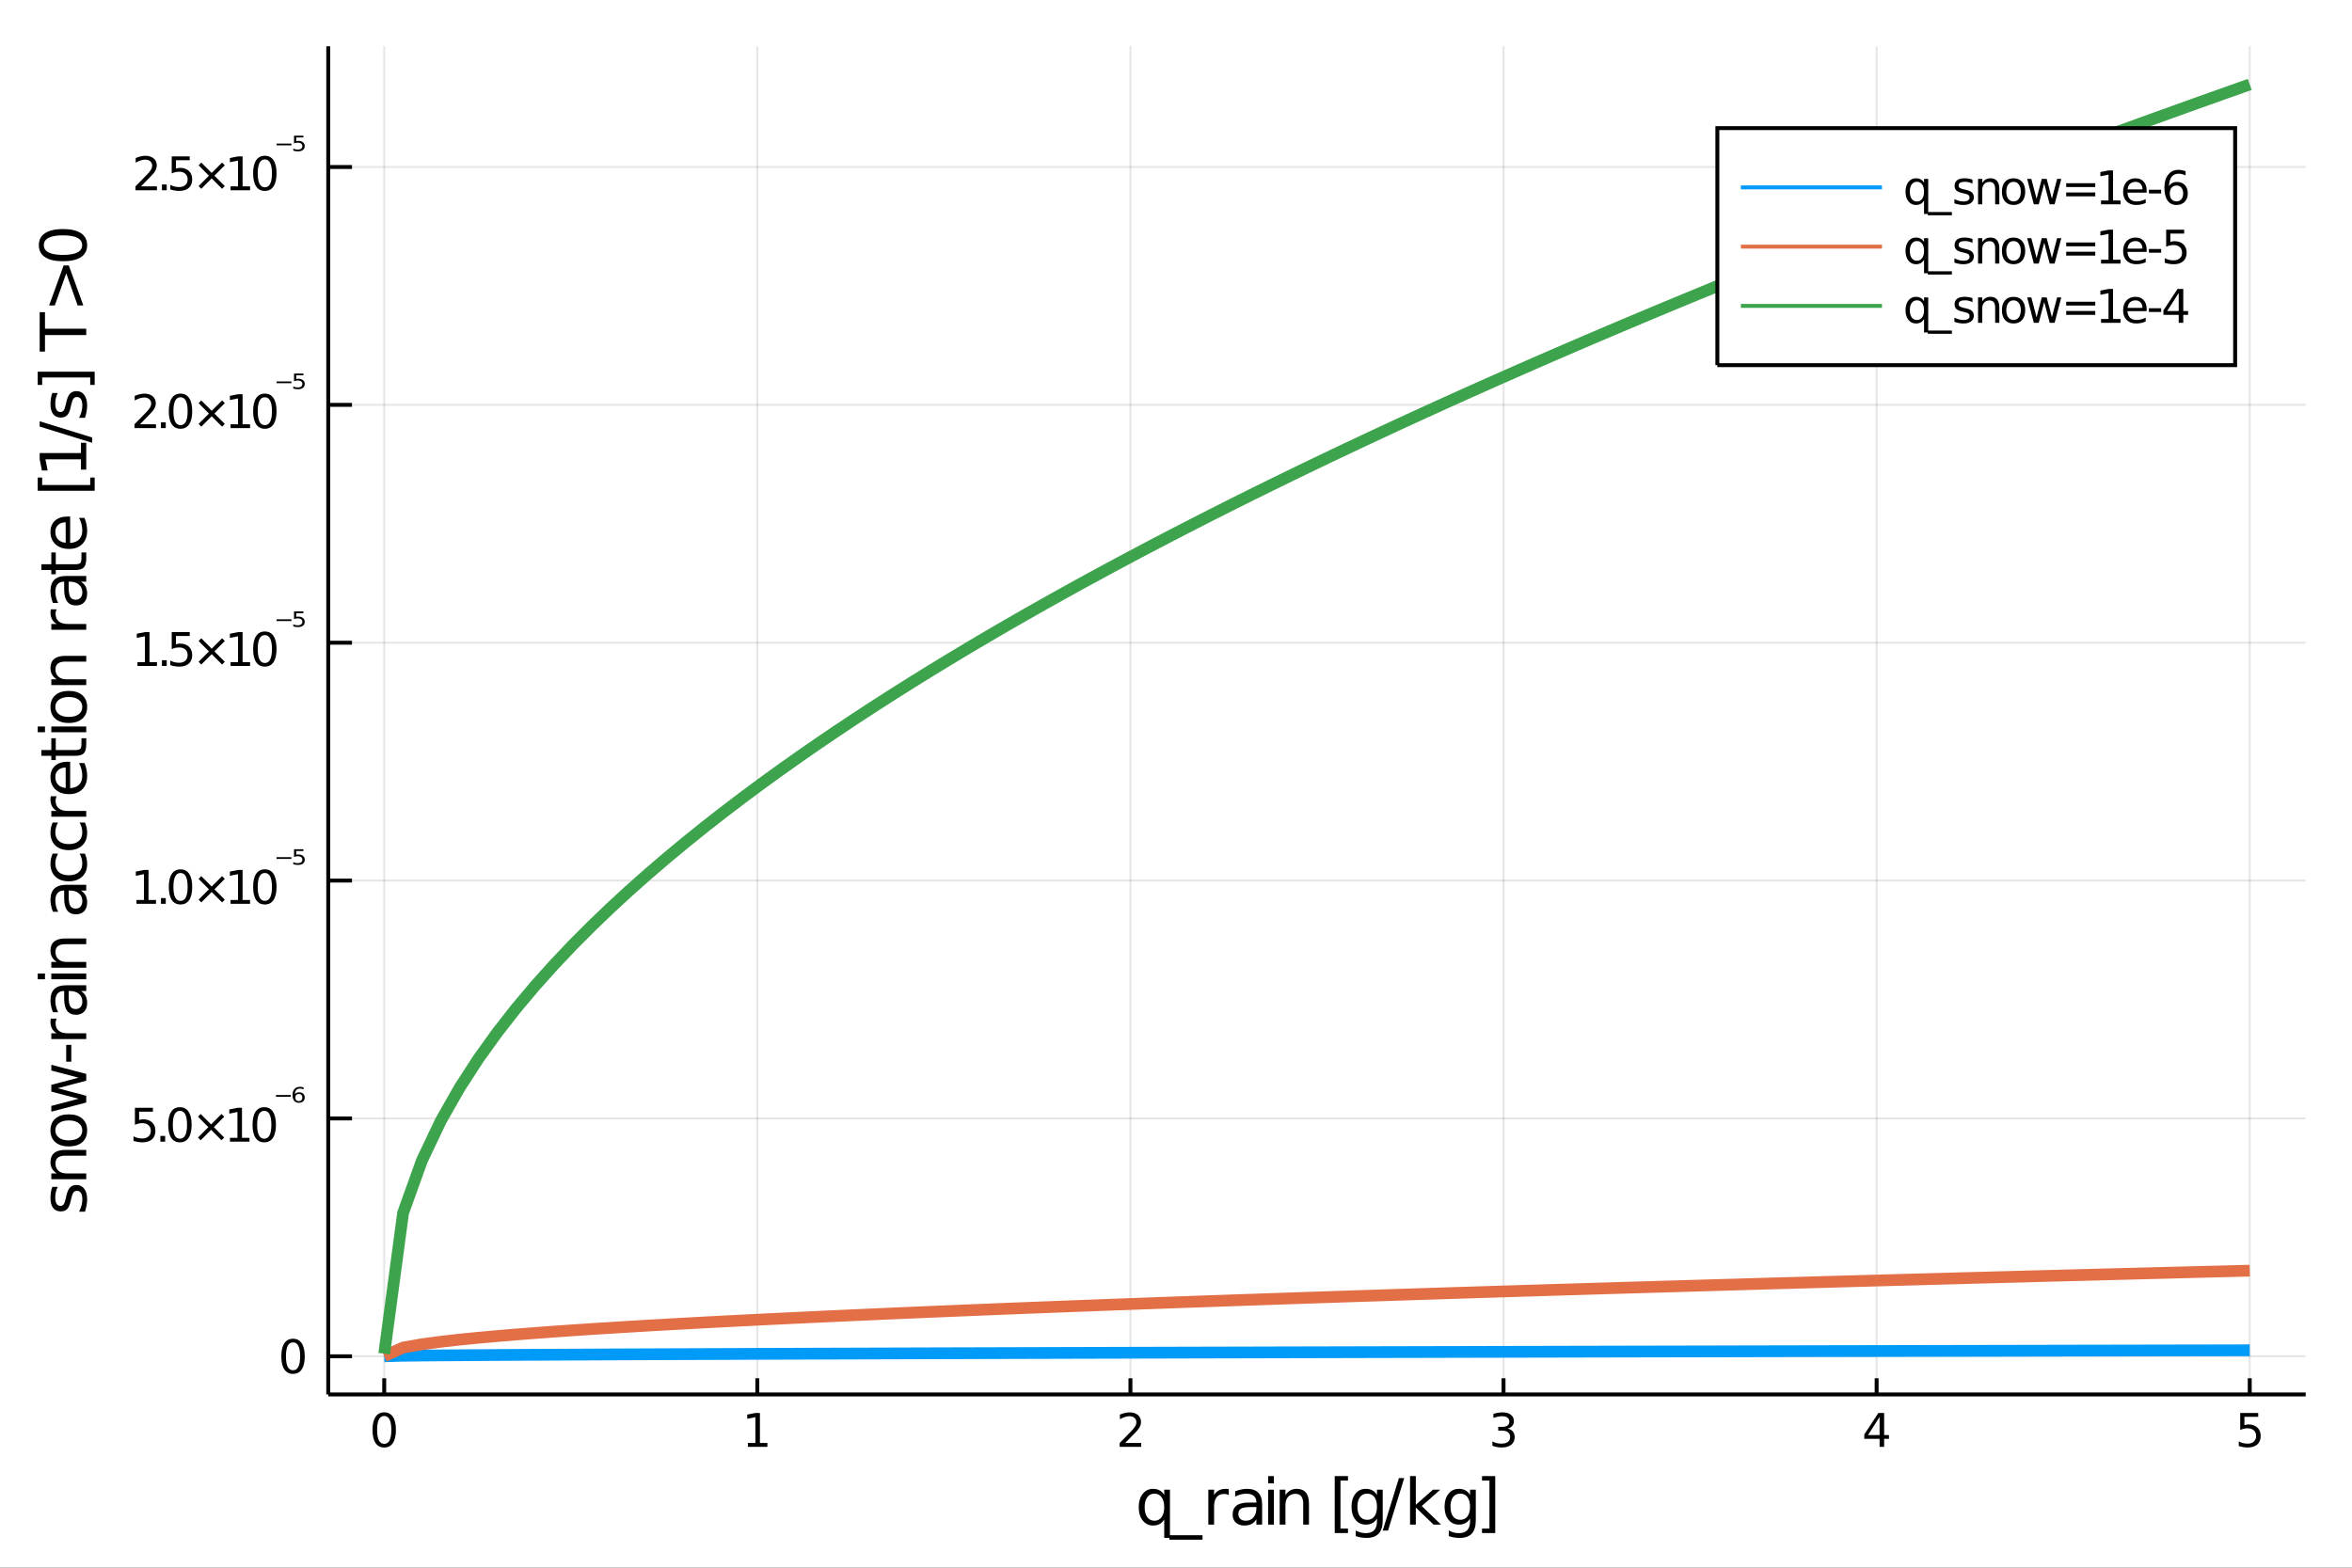 <?xml version="1.0" encoding="utf-8"?>
<svg xmlns="http://www.w3.org/2000/svg" xmlns:xlink="http://www.w3.org/1999/xlink" width="600" height="400" viewBox="0 0 2400 1600">
<rect x="0" y="0" width="2400" height="1600" fill="#333333" stroke="none"/>
<defs>
  <clipPath id="clip840">
    <rect x="0" y="0" width="2400" height="1600"/>
  </clipPath>
</defs>
<path clip-path="url(#clip840)" d="
M0 1600 L2400 1600 L2400 0 L0 0  Z
  " fill="#ffffff" fill-rule="evenodd" fill-opacity="1"/>
<defs>
  <clipPath id="clip841">
    <rect x="480" y="0" width="1681" height="1600"/>
  </clipPath>
</defs>
<path clip-path="url(#clip840)" d="
M334.958 1423.18 L2352.76 1423.18 L2352.76 47.244 L334.958 47.244  Z
  " fill="#ffffff" fill-rule="evenodd" fill-opacity="1"/>
<defs>
  <clipPath id="clip842">
    <rect x="334" y="47" width="2019" height="1377"/>
  </clipPath>
</defs>
<polyline clip-path="url(#clip842)" style="stroke:#000000; stroke-width:2; stroke-opacity:0.1; fill:none" points="
  392.062,1423.18 392.062,47.244 
  "/>
<polyline clip-path="url(#clip842)" style="stroke:#000000; stroke-width:2; stroke-opacity:0.1; fill:none" points="
  772.779,1423.18 772.779,47.244 
  "/>
<polyline clip-path="url(#clip842)" style="stroke:#000000; stroke-width:2; stroke-opacity:0.1; fill:none" points="
  1153.5,1423.18 1153.5,47.244 
  "/>
<polyline clip-path="url(#clip842)" style="stroke:#000000; stroke-width:2; stroke-opacity:0.1; fill:none" points="
  1534.21,1423.18 1534.21,47.244 
  "/>
<polyline clip-path="url(#clip842)" style="stroke:#000000; stroke-width:2; stroke-opacity:0.1; fill:none" points="
  1914.93,1423.18 1914.93,47.244 
  "/>
<polyline clip-path="url(#clip842)" style="stroke:#000000; stroke-width:2; stroke-opacity:0.1; fill:none" points="
  2295.65,1423.18 2295.65,47.244 
  "/>
<polyline clip-path="url(#clip842)" style="stroke:#000000; stroke-width:2; stroke-opacity:0.1; fill:none" points="
  334.958,1384.25 2352.76,1384.25 
  "/>
<polyline clip-path="url(#clip842)" style="stroke:#000000; stroke-width:2; stroke-opacity:0.1; fill:none" points="
  334.958,1141.49 2352.76,1141.49 
  "/>
<polyline clip-path="url(#clip842)" style="stroke:#000000; stroke-width:2; stroke-opacity:0.1; fill:none" points="
  334.958,898.726 2352.76,898.726 
  "/>
<polyline clip-path="url(#clip842)" style="stroke:#000000; stroke-width:2; stroke-opacity:0.1; fill:none" points="
  334.958,655.964 2352.76,655.964 
  "/>
<polyline clip-path="url(#clip842)" style="stroke:#000000; stroke-width:2; stroke-opacity:0.1; fill:none" points="
  334.958,413.203 2352.76,413.203 
  "/>
<polyline clip-path="url(#clip842)" style="stroke:#000000; stroke-width:2; stroke-opacity:0.1; fill:none" points="
  334.958,170.441 2352.76,170.441 
  "/>
<polyline clip-path="url(#clip840)" style="stroke:#000000; stroke-width:4; stroke-opacity:1; fill:none" points="
  334.958,1423.18 2352.76,1423.18 
  "/>
<polyline clip-path="url(#clip840)" style="stroke:#000000; stroke-width:4; stroke-opacity:1; fill:none" points="
  334.958,1423.18 334.958,47.244 
  "/>
<polyline clip-path="url(#clip840)" style="stroke:#000000; stroke-width:4; stroke-opacity:1; fill:none" points="
  392.062,1423.18 392.062,1406.67 
  "/>
<polyline clip-path="url(#clip840)" style="stroke:#000000; stroke-width:4; stroke-opacity:1; fill:none" points="
  772.779,1423.18 772.779,1406.67 
  "/>
<polyline clip-path="url(#clip840)" style="stroke:#000000; stroke-width:4; stroke-opacity:1; fill:none" points="
  1153.5,1423.18 1153.5,1406.67 
  "/>
<polyline clip-path="url(#clip840)" style="stroke:#000000; stroke-width:4; stroke-opacity:1; fill:none" points="
  1534.21,1423.18 1534.21,1406.67 
  "/>
<polyline clip-path="url(#clip840)" style="stroke:#000000; stroke-width:4; stroke-opacity:1; fill:none" points="
  1914.93,1423.18 1914.93,1406.67 
  "/>
<polyline clip-path="url(#clip840)" style="stroke:#000000; stroke-width:4; stroke-opacity:1; fill:none" points="
  2295.65,1423.18 2295.65,1406.67 
  "/>
<polyline clip-path="url(#clip840)" style="stroke:#000000; stroke-width:4; stroke-opacity:1; fill:none" points="
  334.958,1384.25 359.172,1384.25 
  "/>
<polyline clip-path="url(#clip840)" style="stroke:#000000; stroke-width:4; stroke-opacity:1; fill:none" points="
  334.958,1141.49 359.172,1141.49 
  "/>
<polyline clip-path="url(#clip840)" style="stroke:#000000; stroke-width:4; stroke-opacity:1; fill:none" points="
  334.958,898.726 359.172,898.726 
  "/>
<polyline clip-path="url(#clip840)" style="stroke:#000000; stroke-width:4; stroke-opacity:1; fill:none" points="
  334.958,655.964 359.172,655.964 
  "/>
<polyline clip-path="url(#clip840)" style="stroke:#000000; stroke-width:4; stroke-opacity:1; fill:none" points="
  334.958,413.203 359.172,413.203 
  "/>
<polyline clip-path="url(#clip840)" style="stroke:#000000; stroke-width:4; stroke-opacity:1; fill:none" points="
  334.958,170.441 359.172,170.441 
  "/>
<path clip-path="url(#clip840)" d="M 0 0 M392.062 1445.17 Q388.451 1445.17 386.622 1448.74 Q384.817 1452.28 384.817 1459.41 Q384.817 1466.51 386.622 1470.08 Q388.451 1473.62 392.062 1473.62 Q395.696 1473.62 397.502 1470.08 Q399.33 1466.51 399.33 1459.41 Q399.33 1452.28 397.502 1448.74 Q395.696 1445.17 392.062 1445.17 M392.062 1441.47 Q397.872 1441.47 400.928 1446.07 Q404.006 1450.66 404.006 1459.41 Q404.006 1468.13 400.928 1472.74 Q397.872 1477.32 392.062 1477.32 Q386.252 1477.32 383.173 1472.74 Q380.118 1468.13 380.118 1459.41 Q380.118 1450.66 383.173 1446.07 Q386.252 1441.47 392.062 1441.47 Z" fill="#000000" fill-rule="evenodd" fill-opacity="1" /><path clip-path="url(#clip840)" d="M 0 0 M763.161 1472.72 L770.8 1472.72 L770.8 1446.35 L762.49 1448.02 L762.49 1443.76 L770.754 1442.09 L775.43 1442.09 L775.43 1472.72 L783.069 1472.72 L783.069 1476.65 L763.161 1476.65 L763.161 1472.72 Z" fill="#000000" fill-rule="evenodd" fill-opacity="1" /><path clip-path="url(#clip840)" d="M 0 0 M1148.15 1472.72 L1164.47 1472.72 L1164.47 1476.65 L1142.52 1476.65 L1142.52 1472.72 Q1145.19 1469.96 1149.77 1465.33 Q1154.38 1460.68 1155.56 1459.34 Q1157.8 1456.81 1158.68 1455.08 Q1159.58 1453.32 1159.58 1451.63 Q1159.58 1448.87 1157.64 1447.14 Q1155.72 1445.4 1152.62 1445.4 Q1150.42 1445.4 1147.96 1446.17 Q1145.53 1446.93 1142.76 1448.48 L1142.76 1443.76 Q1145.58 1442.62 1148.03 1442.05 Q1150.49 1441.47 1152.52 1441.47 Q1157.89 1441.47 1161.09 1444.15 Q1164.28 1446.84 1164.28 1451.33 Q1164.28 1453.46 1163.47 1455.38 Q1162.69 1457.28 1160.58 1459.87 Q1160 1460.54 1156.9 1463.76 Q1153.8 1466.95 1148.15 1472.72 Z" fill="#000000" fill-rule="evenodd" fill-opacity="1" /><path clip-path="url(#clip840)" d="M 0 0 M1538.46 1458.02 Q1541.82 1458.74 1543.69 1461 Q1545.59 1463.27 1545.59 1466.61 Q1545.59 1471.72 1542.07 1474.52 Q1538.55 1477.32 1532.07 1477.32 Q1529.9 1477.32 1527.58 1476.88 Q1525.29 1476.47 1522.84 1475.61 L1522.84 1471.1 Q1524.78 1472.23 1527.1 1472.81 Q1529.41 1473.39 1531.93 1473.39 Q1536.33 1473.39 1538.62 1471.65 Q1540.94 1469.92 1540.94 1466.61 Q1540.94 1463.55 1538.79 1461.84 Q1536.66 1460.1 1532.84 1460.1 L1528.81 1460.1 L1528.81 1456.26 L1533.02 1456.26 Q1536.47 1456.26 1538.3 1454.89 Q1540.13 1453.5 1540.13 1450.91 Q1540.13 1448.25 1538.23 1446.84 Q1536.36 1445.4 1532.84 1445.4 Q1530.92 1445.4 1528.72 1445.82 Q1526.52 1446.24 1523.88 1447.11 L1523.88 1442.95 Q1526.54 1442.21 1528.86 1441.84 Q1531.19 1441.47 1533.25 1441.47 Q1538.58 1441.47 1541.68 1443.9 Q1544.78 1446.3 1544.78 1450.43 Q1544.78 1453.3 1543.14 1455.29 Q1541.49 1457.25 1538.46 1458.02 Z" fill="#000000" fill-rule="evenodd" fill-opacity="1" /><path clip-path="url(#clip840)" d="M 0 0 M1917.94 1446.17 L1906.13 1464.61 L1917.94 1464.61 L1917.94 1446.17 M1916.71 1442.09 L1922.59 1442.09 L1922.59 1464.61 L1927.52 1464.61 L1927.52 1468.5 L1922.59 1468.5 L1922.59 1476.65 L1917.94 1476.65 L1917.94 1468.5 L1902.34 1468.5 L1902.34 1463.99 L1916.71 1442.09 Z" fill="#000000" fill-rule="evenodd" fill-opacity="1" /><path clip-path="url(#clip840)" d="M 0 0 M2285.93 1442.09 L2304.28 1442.09 L2304.28 1446.03 L2290.21 1446.03 L2290.21 1454.5 Q2291.23 1454.15 2292.25 1453.99 Q2293.26 1453.8 2294.28 1453.8 Q2300.07 1453.8 2303.45 1456.98 Q2306.83 1460.15 2306.83 1465.56 Q2306.83 1471.14 2303.36 1474.24 Q2299.88 1477.32 2293.57 1477.32 Q2291.39 1477.32 2289.12 1476.95 Q2286.88 1476.58 2284.47 1475.84 L2284.47 1471.14 Q2286.55 1472.28 2288.77 1472.83 Q2291 1473.39 2293.47 1473.39 Q2297.48 1473.39 2299.82 1471.28 Q2302.15 1469.18 2302.15 1465.56 Q2302.15 1461.95 2299.82 1459.85 Q2297.48 1457.74 2293.47 1457.74 Q2291.6 1457.74 2289.72 1458.16 Q2287.87 1458.57 2285.93 1459.45 L2285.93 1442.09 Z" fill="#000000" fill-rule="evenodd" fill-opacity="1" /><path clip-path="url(#clip840)" d="M 0 0 M299.014 1370.05 Q295.403 1370.05 293.574 1373.61 Q291.769 1377.15 291.769 1384.28 Q291.769 1391.39 293.574 1394.95 Q295.403 1398.5 299.014 1398.5 Q302.648 1398.5 304.454 1394.95 Q306.282 1391.39 306.282 1384.28 Q306.282 1377.15 304.454 1373.61 Q302.648 1370.05 299.014 1370.05 M299.014 1366.34 Q304.824 1366.34 307.88 1370.95 Q310.958 1375.53 310.958 1384.28 Q310.958 1393.01 307.88 1397.62 Q304.824 1402.2 299.014 1402.2 Q293.204 1402.2 290.125 1397.62 Q287.069 1393.01 287.069 1384.28 Q287.069 1375.53 290.125 1370.95 Q293.204 1366.34 299.014 1366.34 Z" fill="#000000" fill-rule="evenodd" fill-opacity="1" /><path clip-path="url(#clip840)" d="M 0 0 M137.669 1130.65 L156.026 1130.65 L156.026 1134.59 L141.952 1134.59 L141.952 1143.06 Q142.97 1142.71 143.989 1142.55 Q145.007 1142.37 146.026 1142.37 Q151.813 1142.37 155.192 1145.54 Q158.572 1148.71 158.572 1154.13 Q158.572 1159.71 155.1 1162.81 Q151.627 1165.89 145.308 1165.89 Q143.132 1165.89 140.864 1165.52 Q138.618 1165.15 136.211 1164.4 L136.211 1159.71 Q138.294 1160.84 140.516 1161.4 Q142.739 1161.95 145.215 1161.95 Q149.22 1161.95 151.558 1159.84 Q153.896 1157.74 153.896 1154.13 Q153.896 1150.52 151.558 1148.41 Q149.22 1146.3 145.215 1146.3 Q143.341 1146.3 141.466 1146.72 Q139.614 1147.14 137.669 1148.02 L137.669 1130.65 Z" fill="#000000" fill-rule="evenodd" fill-opacity="1" /><path clip-path="url(#clip840)" d="M 0 0 M163.641 1159.34 L168.526 1159.34 L168.526 1165.21 L163.641 1165.21 L163.641 1159.34 Z" fill="#000000" fill-rule="evenodd" fill-opacity="1" /><path clip-path="url(#clip840)" d="M 0 0 M183.595 1133.73 Q179.984 1133.73 178.155 1137.3 Q176.35 1140.84 176.35 1147.97 Q176.35 1155.08 178.155 1158.64 Q179.984 1162.18 183.595 1162.18 Q187.229 1162.18 189.035 1158.64 Q190.863 1155.08 190.863 1147.97 Q190.863 1140.84 189.035 1137.3 Q187.229 1133.73 183.595 1133.73 M183.595 1130.03 Q189.405 1130.03 192.461 1134.64 Q195.539 1139.22 195.539 1147.97 Q195.539 1156.7 192.461 1161.3 Q189.405 1165.89 183.595 1165.89 Q177.785 1165.89 174.706 1161.3 Q171.651 1156.7 171.651 1147.97 Q171.651 1139.22 174.706 1134.64 Q177.785 1130.03 183.595 1130.03 Z" fill="#000000" fill-rule="evenodd" fill-opacity="1" /><path clip-path="url(#clip840)" d="M 0 0 M228.78 1139.75 L218.201 1150.38 L228.78 1160.96 L226.025 1163.76 L215.4 1153.13 L204.775 1163.76 L202.044 1160.96 L212.599 1150.38 L202.044 1139.75 L204.775 1136.95 L215.4 1147.58 L226.025 1136.95 L228.78 1139.75 Z" fill="#000000" fill-rule="evenodd" fill-opacity="1" /><path clip-path="url(#clip840)" d="M 0 0 M234.659 1161.28 L242.298 1161.28 L242.298 1134.91 L233.988 1136.58 L233.988 1132.32 L242.252 1130.65 L246.928 1130.65 L246.928 1161.28 L254.567 1161.28 L254.567 1165.21 L234.659 1165.21 L234.659 1161.28 Z" fill="#000000" fill-rule="evenodd" fill-opacity="1" /><path clip-path="url(#clip840)" d="M 0 0 M269.636 1133.73 Q266.025 1133.73 264.196 1137.3 Q262.391 1140.84 262.391 1147.97 Q262.391 1155.08 264.196 1158.64 Q266.025 1162.18 269.636 1162.18 Q273.27 1162.18 275.076 1158.64 Q276.905 1155.08 276.905 1147.97 Q276.905 1140.84 275.076 1137.3 Q273.27 1133.73 269.636 1133.73 M269.636 1130.03 Q275.446 1130.03 278.502 1134.64 Q281.581 1139.22 281.581 1147.97 Q281.581 1156.7 278.502 1161.3 Q275.446 1165.89 269.636 1165.89 Q263.826 1165.89 260.747 1161.3 Q257.692 1156.7 257.692 1147.97 Q257.692 1139.22 260.747 1134.64 Q263.826 1130.03 269.636 1130.03 Z" fill="#000000" fill-rule="evenodd" fill-opacity="1" /><path clip-path="url(#clip840)" d="M 0 0 M281.581 1117.59 L296.758 1117.59 L296.758 1119.37 L281.581 1119.37 L281.581 1117.59 Z" fill="#000000" fill-rule="evenodd" fill-opacity="1" /><path clip-path="url(#clip840)" d="M 0 0 M304.94 1116.5 Q303.285 1116.5 302.325 1117.47 Q301.366 1118.47 301.366 1120.18 Q301.366 1121.87 302.325 1122.85 Q303.285 1123.85 304.94 1123.85 Q306.576 1123.85 307.535 1122.85 Q308.494 1121.87 308.494 1120.18 Q308.494 1118.47 307.535 1117.47 Q306.576 1116.5 304.94 1116.5 M309.792 1109.84 L309.792 1111.77 Q308.871 1111.4 307.93 1111.21 Q306.99 1111 306.068 1111 Q303.661 1111 302.382 1112.41 Q301.103 1113.84 300.915 1116.72 Q301.63 1115.8 302.702 1115.31 Q303.792 1114.82 305.071 1114.82 Q307.799 1114.82 309.378 1116.25 Q310.958 1117.7 310.958 1120.18 Q310.958 1122.57 309.303 1124.06 Q307.667 1125.52 304.94 1125.52 Q301.799 1125.52 300.144 1123.44 Q298.489 1121.35 298.489 1117.36 Q298.489 1113.64 300.52 1111.44 Q302.551 1109.22 305.974 1109.22 Q306.896 1109.22 307.836 1109.37 Q308.777 1109.54 309.792 1109.84 Z" fill="#000000" fill-rule="evenodd" fill-opacity="1" /><path clip-path="url(#clip840)" d="M 0 0 M139.266 918.518 L146.905 918.518 L146.905 892.152 L138.595 893.819 L138.595 889.56 L146.859 887.893 L151.535 887.893 L151.535 918.518 L159.174 918.518 L159.174 922.453 L139.266 922.453 L139.266 918.518 Z" fill="#000000" fill-rule="evenodd" fill-opacity="1" /><path clip-path="url(#clip840)" d="M 0 0 M164.243 916.574 L169.127 916.574 L169.127 922.453 L164.243 922.453 L164.243 916.574 Z" fill="#000000" fill-rule="evenodd" fill-opacity="1" /><path clip-path="url(#clip840)" d="M 0 0 M184.197 890.972 Q180.586 890.972 178.757 894.537 Q176.951 898.078 176.951 905.208 Q176.951 912.314 178.757 915.879 Q180.586 919.421 184.197 919.421 Q187.831 919.421 189.637 915.879 Q191.465 912.314 191.465 905.208 Q191.465 898.078 189.637 894.537 Q187.831 890.972 184.197 890.972 M184.197 887.268 Q190.007 887.268 193.062 891.875 Q196.141 896.458 196.141 905.208 Q196.141 913.935 193.062 918.541 Q190.007 923.124 184.197 923.124 Q178.387 923.124 175.308 918.541 Q172.252 913.935 172.252 905.208 Q172.252 896.458 175.308 891.875 Q178.387 887.268 184.197 887.268 Z" fill="#000000" fill-rule="evenodd" fill-opacity="1" /><path clip-path="url(#clip840)" d="M 0 0 M229.382 896.99 L218.803 907.615 L229.382 918.194 L226.627 920.995 L216.002 910.37 L205.377 920.995 L202.646 918.194 L213.201 907.615 L202.646 896.99 L205.377 894.189 L216.002 904.814 L226.627 894.189 L229.382 896.99 Z" fill="#000000" fill-rule="evenodd" fill-opacity="1" /><path clip-path="url(#clip840)" d="M 0 0 M235.261 918.518 L242.9 918.518 L242.9 892.152 L234.59 893.819 L234.59 889.56 L242.854 887.893 L247.53 887.893 L247.53 918.518 L255.169 918.518 L255.169 922.453 L235.261 922.453 L235.261 918.518 Z" fill="#000000" fill-rule="evenodd" fill-opacity="1" /><path clip-path="url(#clip840)" d="M 0 0 M270.238 890.972 Q266.627 890.972 264.798 894.537 Q262.993 898.078 262.993 905.208 Q262.993 912.314 264.798 915.879 Q266.627 919.421 270.238 919.421 Q273.872 919.421 275.678 915.879 Q277.506 912.314 277.506 905.208 Q277.506 898.078 275.678 894.537 Q273.872 890.972 270.238 890.972 M270.238 887.268 Q276.048 887.268 279.104 891.875 Q282.182 896.458 282.182 905.208 Q282.182 913.935 279.104 918.541 Q276.048 923.124 270.238 923.124 Q264.428 923.124 261.349 918.541 Q258.294 913.935 258.294 905.208 Q258.294 896.458 261.349 891.875 Q264.428 887.268 270.238 887.268 Z" fill="#000000" fill-rule="evenodd" fill-opacity="1" /><path clip-path="url(#clip840)" d="M 0 0 M282.182 874.824 L297.36 874.824 L297.36 876.611 L282.182 876.611 L282.182 874.824 Z" fill="#000000" fill-rule="evenodd" fill-opacity="1" /><path clip-path="url(#clip840)" d="M 0 0 M300.031 866.775 L309.623 866.775 L309.623 868.561 L302.269 868.561 L302.269 872.398 Q302.796 872.229 303.341 872.154 Q303.868 872.078 304.394 872.078 Q307.422 872.078 309.19 873.527 Q310.958 874.956 310.958 877.42 Q310.958 879.959 309.134 881.37 Q307.328 882.761 304.018 882.761 Q302.89 882.761 301.705 882.592 Q300.52 882.423 299.279 882.084 L299.279 879.959 Q300.351 880.467 301.517 880.73 Q302.683 880.975 303.981 880.975 Q306.068 880.975 307.291 880.015 Q308.513 879.056 308.513 877.42 Q308.513 875.784 307.291 874.824 Q306.068 873.865 303.981 873.865 Q303.003 873.865 302.025 874.053 Q301.047 874.241 300.031 874.636 L300.031 866.775 Z" fill="#000000" fill-rule="evenodd" fill-opacity="1" /><path clip-path="url(#clip840)" d="M 0 0 M140.262 675.757 L147.901 675.757 L147.901 649.391 L139.591 651.058 L139.591 646.798 L147.854 645.132 L152.53 645.132 L152.53 675.757 L160.169 675.757 L160.169 679.692 L140.262 679.692 L140.262 675.757 Z" fill="#000000" fill-rule="evenodd" fill-opacity="1" /><path clip-path="url(#clip840)" d="M 0 0 M165.239 673.812 L170.123 673.812 L170.123 679.692 L165.239 679.692 L165.239 673.812 Z" fill="#000000" fill-rule="evenodd" fill-opacity="1" /><path clip-path="url(#clip840)" d="M 0 0 M175.238 645.132 L193.595 645.132 L193.595 649.067 L179.521 649.067 L179.521 657.539 Q180.539 657.192 181.558 657.03 Q182.576 656.845 183.595 656.845 Q189.382 656.845 192.762 660.016 Q196.141 663.187 196.141 668.604 Q196.141 674.182 192.669 677.284 Q189.197 680.363 182.877 680.363 Q180.701 680.363 178.433 679.993 Q176.188 679.622 173.78 678.881 L173.78 674.182 Q175.863 675.317 178.086 675.872 Q180.308 676.428 182.785 676.428 Q186.789 676.428 189.127 674.321 Q191.465 672.215 191.465 668.604 Q191.465 664.993 189.127 662.886 Q186.789 660.78 182.785 660.78 Q180.91 660.78 179.035 661.196 Q177.183 661.613 175.238 662.493 L175.238 645.132 Z" fill="#000000" fill-rule="evenodd" fill-opacity="1" /><path clip-path="url(#clip840)" d="M 0 0 M229.382 654.229 L218.803 664.854 L229.382 675.432 L226.627 678.233 L216.002 667.608 L205.377 678.233 L202.646 675.432 L213.201 664.854 L202.646 654.229 L205.377 651.428 L216.002 662.053 L226.627 651.428 L229.382 654.229 Z" fill="#000000" fill-rule="evenodd" fill-opacity="1" /><path clip-path="url(#clip840)" d="M 0 0 M235.261 675.757 L242.9 675.757 L242.9 649.391 L234.59 651.058 L234.59 646.798 L242.854 645.132 L247.53 645.132 L247.53 675.757 L255.169 675.757 L255.169 679.692 L235.261 679.692 L235.261 675.757 Z" fill="#000000" fill-rule="evenodd" fill-opacity="1" /><path clip-path="url(#clip840)" d="M 0 0 M270.238 648.21 Q266.627 648.21 264.798 651.775 Q262.993 655.317 262.993 662.446 Q262.993 669.553 264.798 673.118 Q266.627 676.659 270.238 676.659 Q273.872 676.659 275.678 673.118 Q277.506 669.553 277.506 662.446 Q277.506 655.317 275.678 651.775 Q273.872 648.21 270.238 648.21 M270.238 644.507 Q276.048 644.507 279.104 649.113 Q282.182 653.696 282.182 662.446 Q282.182 671.173 279.104 675.78 Q276.048 680.363 270.238 680.363 Q264.428 680.363 261.349 675.78 Q258.294 671.173 258.294 662.446 Q258.294 653.696 261.349 649.113 Q264.428 644.507 270.238 644.507 Z" fill="#000000" fill-rule="evenodd" fill-opacity="1" /><path clip-path="url(#clip840)" d="M 0 0 M282.182 632.063 L297.36 632.063 L297.36 633.85 L282.182 633.85 L282.182 632.063 Z" fill="#000000" fill-rule="evenodd" fill-opacity="1" /><path clip-path="url(#clip840)" d="M 0 0 M300.031 624.013 L309.623 624.013 L309.623 625.8 L302.269 625.8 L302.269 629.637 Q302.796 629.467 303.341 629.392 Q303.868 629.317 304.394 629.317 Q307.422 629.317 309.19 630.765 Q310.958 632.195 310.958 634.658 Q310.958 637.197 309.134 638.608 Q307.328 640 304.018 640 Q302.89 640 301.705 639.831 Q300.52 639.661 299.279 639.323 L299.279 637.197 Q300.351 637.705 301.517 637.969 Q302.683 638.213 303.981 638.213 Q306.068 638.213 307.291 637.254 Q308.513 636.295 308.513 634.658 Q308.513 633.022 307.291 632.063 Q306.068 631.104 303.981 631.104 Q303.003 631.104 302.025 631.292 Q301.047 631.48 300.031 631.875 L300.031 624.013 Z" fill="#000000" fill-rule="evenodd" fill-opacity="1" /><path clip-path="url(#clip840)" d="M 0 0 M142.854 432.995 L159.174 432.995 L159.174 436.93 L137.229 436.93 L137.229 432.995 Q139.891 430.24 144.475 425.611 Q149.081 420.958 150.262 419.615 Q152.507 417.092 153.387 415.356 Q154.29 413.597 154.29 411.907 Q154.29 409.153 152.345 407.416 Q150.424 405.68 147.322 405.68 Q145.123 405.68 142.669 406.444 Q140.239 407.208 137.461 408.759 L137.461 404.037 Q140.285 402.903 142.739 402.324 Q145.192 401.745 147.229 401.745 Q152.6 401.745 155.794 404.43 Q158.989 407.116 158.989 411.606 Q158.989 413.736 158.178 415.657 Q157.391 417.555 155.285 420.148 Q154.706 420.819 151.604 424.037 Q148.503 427.231 142.854 432.995 Z" fill="#000000" fill-rule="evenodd" fill-opacity="1" /><path clip-path="url(#clip840)" d="M 0 0 M164.243 431.051 L169.127 431.051 L169.127 436.93 L164.243 436.93 L164.243 431.051 Z" fill="#000000" fill-rule="evenodd" fill-opacity="1" /><path clip-path="url(#clip840)" d="M 0 0 M184.197 405.449 Q180.586 405.449 178.757 409.014 Q176.951 412.555 176.951 419.685 Q176.951 426.791 178.757 430.356 Q180.586 433.898 184.197 433.898 Q187.831 433.898 189.637 430.356 Q191.465 426.791 191.465 419.685 Q191.465 412.555 189.637 409.014 Q187.831 405.449 184.197 405.449 M184.197 401.745 Q190.007 401.745 193.062 406.352 Q196.141 410.935 196.141 419.685 Q196.141 428.412 193.062 433.018 Q190.007 437.601 184.197 437.601 Q178.387 437.601 175.308 433.018 Q172.252 428.412 172.252 419.685 Q172.252 410.935 175.308 406.352 Q178.387 401.745 184.197 401.745 Z" fill="#000000" fill-rule="evenodd" fill-opacity="1" /><path clip-path="url(#clip840)" d="M 0 0 M229.382 411.467 L218.803 422.092 L229.382 432.671 L226.627 435.472 L216.002 424.847 L205.377 435.472 L202.646 432.671 L213.201 422.092 L202.646 411.467 L205.377 408.666 L216.002 419.291 L226.627 408.666 L229.382 411.467 Z" fill="#000000" fill-rule="evenodd" fill-opacity="1" /><path clip-path="url(#clip840)" d="M 0 0 M235.261 432.995 L242.9 432.995 L242.9 406.629 L234.59 408.296 L234.59 404.037 L242.854 402.37 L247.53 402.37 L247.53 432.995 L255.169 432.995 L255.169 436.93 L235.261 436.93 L235.261 432.995 Z" fill="#000000" fill-rule="evenodd" fill-opacity="1" /><path clip-path="url(#clip840)" d="M 0 0 M270.238 405.449 Q266.627 405.449 264.798 409.014 Q262.993 412.555 262.993 419.685 Q262.993 426.791 264.798 430.356 Q266.627 433.898 270.238 433.898 Q273.872 433.898 275.678 430.356 Q277.506 426.791 277.506 419.685 Q277.506 412.555 275.678 409.014 Q273.872 405.449 270.238 405.449 M270.238 401.745 Q276.048 401.745 279.104 406.352 Q282.182 410.935 282.182 419.685 Q282.182 428.412 279.104 433.018 Q276.048 437.601 270.238 437.601 Q264.428 437.601 261.349 433.018 Q258.294 428.412 258.294 419.685 Q258.294 410.935 261.349 406.352 Q264.428 401.745 270.238 401.745 Z" fill="#000000" fill-rule="evenodd" fill-opacity="1" /><path clip-path="url(#clip840)" d="M 0 0 M282.182 389.301 L297.36 389.301 L297.36 391.088 L282.182 391.088 L282.182 389.301 Z" fill="#000000" fill-rule="evenodd" fill-opacity="1" /><path clip-path="url(#clip840)" d="M 0 0 M300.031 381.252 L309.623 381.252 L309.623 383.038 L302.269 383.038 L302.269 386.875 Q302.796 386.706 303.341 386.631 Q303.868 386.555 304.394 386.555 Q307.422 386.555 309.19 388.004 Q310.958 389.433 310.958 391.897 Q310.958 394.436 309.134 395.847 Q307.328 397.238 304.018 397.238 Q302.89 397.238 301.705 397.069 Q300.52 396.9 299.279 396.561 L299.279 394.436 Q300.351 394.944 301.517 395.207 Q302.683 395.452 303.981 395.452 Q306.068 395.452 307.291 394.492 Q308.513 393.533 308.513 391.897 Q308.513 390.261 307.291 389.301 Q306.068 388.342 303.981 388.342 Q303.003 388.342 302.025 388.53 Q301.047 388.718 300.031 389.113 L300.031 381.252 Z" fill="#000000" fill-rule="evenodd" fill-opacity="1" /><path clip-path="url(#clip840)" d="M 0 0 M143.85 190.234 L160.169 190.234 L160.169 194.169 L138.225 194.169 L138.225 190.234 Q140.887 187.479 145.47 182.849 Q150.077 178.197 151.257 176.854 Q153.502 174.331 154.382 172.595 Q155.285 170.835 155.285 169.146 Q155.285 166.391 153.34 164.655 Q151.419 162.919 148.317 162.919 Q146.118 162.919 143.665 163.683 Q141.234 164.447 138.456 165.998 L138.456 161.275 Q141.28 160.141 143.734 159.562 Q146.188 158.984 148.225 158.984 Q153.595 158.984 156.79 161.669 Q159.984 164.354 159.984 168.845 Q159.984 170.974 159.174 172.896 Q158.387 174.794 156.28 177.386 Q155.702 178.058 152.6 181.275 Q149.498 184.47 143.85 190.234 Z" fill="#000000" fill-rule="evenodd" fill-opacity="1" /><path clip-path="url(#clip840)" d="M 0 0 M165.239 188.289 L170.123 188.289 L170.123 194.169 L165.239 194.169 L165.239 188.289 Z" fill="#000000" fill-rule="evenodd" fill-opacity="1" /><path clip-path="url(#clip840)" d="M 0 0 M175.238 159.609 L193.595 159.609 L193.595 163.544 L179.521 163.544 L179.521 172.016 Q180.539 171.669 181.558 171.507 Q182.576 171.322 183.595 171.322 Q189.382 171.322 192.762 174.493 Q196.141 177.664 196.141 183.081 Q196.141 188.659 192.669 191.761 Q189.197 194.84 182.877 194.84 Q180.701 194.84 178.433 194.47 Q176.188 194.099 173.78 193.358 L173.78 188.659 Q175.863 189.794 178.086 190.349 Q180.308 190.905 182.785 190.905 Q186.789 190.905 189.127 188.798 Q191.465 186.692 191.465 183.081 Q191.465 179.47 189.127 177.363 Q186.789 175.257 182.785 175.257 Q180.91 175.257 179.035 175.673 Q177.183 176.09 175.238 176.97 L175.238 159.609 Z" fill="#000000" fill-rule="evenodd" fill-opacity="1" /><path clip-path="url(#clip840)" d="M 0 0 M229.382 168.706 L218.803 179.331 L229.382 189.909 L226.627 192.71 L216.002 182.085 L205.377 192.71 L202.646 189.909 L213.201 179.331 L202.646 168.706 L205.377 165.905 L216.002 176.53 L226.627 165.905 L229.382 168.706 Z" fill="#000000" fill-rule="evenodd" fill-opacity="1" /><path clip-path="url(#clip840)" d="M 0 0 M235.261 190.234 L242.9 190.234 L242.9 163.868 L234.59 165.535 L234.59 161.275 L242.854 159.609 L247.53 159.609 L247.53 190.234 L255.169 190.234 L255.169 194.169 L235.261 194.169 L235.261 190.234 Z" fill="#000000" fill-rule="evenodd" fill-opacity="1" /><path clip-path="url(#clip840)" d="M 0 0 M270.238 162.687 Q266.627 162.687 264.798 166.252 Q262.993 169.794 262.993 176.923 Q262.993 184.03 264.798 187.595 Q266.627 191.136 270.238 191.136 Q273.872 191.136 275.678 187.595 Q277.506 184.03 277.506 176.923 Q277.506 169.794 275.678 166.252 Q273.872 162.687 270.238 162.687 M270.238 158.984 Q276.048 158.984 279.104 163.59 Q282.182 168.173 282.182 176.923 Q282.182 185.65 279.104 190.257 Q276.048 194.84 270.238 194.84 Q264.428 194.84 261.349 190.257 Q258.294 185.65 258.294 176.923 Q258.294 168.173 261.349 163.59 Q264.428 158.984 270.238 158.984 Z" fill="#000000" fill-rule="evenodd" fill-opacity="1" /><path clip-path="url(#clip840)" d="M 0 0 M282.182 146.54 L297.36 146.54 L297.36 148.327 L282.182 148.327 L282.182 146.54 Z" fill="#000000" fill-rule="evenodd" fill-opacity="1" /><path clip-path="url(#clip840)" d="M 0 0 M300.031 138.49 L309.623 138.49 L309.623 140.277 L302.269 140.277 L302.269 144.114 Q302.796 143.944 303.341 143.869 Q303.868 143.794 304.394 143.794 Q307.422 143.794 309.19 145.242 Q310.958 146.672 310.958 149.135 Q310.958 151.674 309.134 153.085 Q307.328 154.477 304.018 154.477 Q302.89 154.477 301.705 154.308 Q300.52 154.138 299.279 153.8 L299.279 151.674 Q300.351 152.182 301.517 152.446 Q302.683 152.69 303.981 152.69 Q306.068 152.69 307.291 151.731 Q308.513 150.772 308.513 149.135 Q308.513 147.499 307.291 146.54 Q306.068 145.581 303.981 145.581 Q303.003 145.581 302.025 145.769 Q301.047 145.957 300.031 146.352 L300.031 138.49 Z" fill="#000000" fill-rule="evenodd" fill-opacity="1" /><path clip-path="url(#clip840)" d="M 0 0 M1168.02 1538.25 Q1168.02 1544.71 1170.66 1548.4 Q1173.34 1552.07 1177.98 1552.07 Q1182.63 1552.07 1185.3 1548.4 Q1187.98 1544.71 1187.98 1538.25 Q1187.98 1531.79 1185.3 1528.13 Q1182.63 1524.44 1177.98 1524.44 Q1173.34 1524.44 1170.66 1528.13 Q1168.02 1531.79 1168.02 1538.25 M1187.98 1550.7 Q1186.13 1553.88 1183.3 1555.44 Q1180.5 1556.97 1176.55 1556.97 Q1170.09 1556.97 1166.02 1551.81 Q1161.97 1546.65 1161.97 1538.25 Q1161.97 1529.85 1166.02 1524.69 Q1170.09 1519.54 1176.55 1519.54 Q1180.5 1519.54 1183.3 1521.1 Q1186.13 1522.62 1187.98 1525.81 L1187.98 1520.4 L1193.83 1520.4 L1193.83 1569.6 L1187.98 1569.6 L1187.98 1550.7 Z" fill="#000000" fill-rule="evenodd" fill-opacity="1" /><path clip-path="url(#clip840)" d="M 0 0 M1227.06 1566.87 L1227.06 1571.42 L1193.2 1571.42 L1193.2 1566.87 L1227.06 1566.87 Z" fill="#000000" fill-rule="evenodd" fill-opacity="1" /><path clip-path="url(#clip840)" d="M 0 0 M1253.86 1525.87 Q1252.88 1525.3 1251.7 1525.04 Q1250.55 1524.76 1249.15 1524.76 Q1244.19 1524.76 1241.51 1528 Q1238.87 1531.22 1238.87 1537.27 L1238.87 1556.04 L1232.98 1556.04 L1232.98 1520.4 L1238.87 1520.4 L1238.87 1525.93 Q1240.72 1522.69 1243.68 1521.13 Q1246.64 1519.54 1250.87 1519.54 Q1251.47 1519.54 1252.21 1519.63 Q1252.94 1519.7 1253.83 1519.85 L1253.86 1525.87 Z" fill="#000000" fill-rule="evenodd" fill-opacity="1" /><path clip-path="url(#clip840)" d="M 0 0 M1276.21 1538.12 Q1269.11 1538.12 1266.37 1539.75 Q1263.63 1541.37 1263.63 1545.29 Q1263.63 1548.4 1265.67 1550.25 Q1267.74 1552.07 1271.27 1552.07 Q1276.14 1552.07 1279.07 1548.63 Q1282.03 1545.16 1282.03 1539.43 L1282.03 1538.12 L1276.21 1538.12 M1287.89 1535.71 L1287.89 1556.04 L1282.03 1556.04 L1282.03 1550.63 Q1280.02 1553.88 1277.03 1555.44 Q1274.04 1556.97 1269.71 1556.97 Q1264.24 1556.97 1260.99 1553.91 Q1257.78 1550.82 1257.78 1545.67 Q1257.78 1539.65 1261.79 1536.6 Q1265.83 1533.54 1273.82 1533.54 L1282.03 1533.54 L1282.03 1532.97 Q1282.03 1528.93 1279.36 1526.73 Q1276.71 1524.5 1271.91 1524.5 Q1268.85 1524.5 1265.96 1525.23 Q1263.06 1525.97 1260.39 1527.43 L1260.39 1522.02 Q1263.6 1520.78 1266.63 1520.17 Q1269.65 1519.54 1272.51 1519.54 Q1280.25 1519.54 1284.07 1523.55 Q1287.89 1527.56 1287.89 1535.71 Z" fill="#000000" fill-rule="evenodd" fill-opacity="1" /><path clip-path="url(#clip840)" d="M 0 0 M1294.03 1520.4 L1299.89 1520.4 L1299.89 1556.04 L1294.03 1556.04 L1294.03 1520.4 M1294.03 1506.52 L1299.89 1506.52 L1299.89 1513.93 L1294.03 1513.93 L1294.03 1506.52 Z" fill="#000000" fill-rule="evenodd" fill-opacity="1" /><path clip-path="url(#clip840)" d="M 0 0 M1335.66 1534.53 L1335.66 1556.04 L1329.8 1556.04 L1329.8 1534.72 Q1329.8 1529.66 1327.83 1527.14 Q1325.86 1524.63 1321.91 1524.63 Q1317.17 1524.63 1314.43 1527.65 Q1311.69 1530.68 1311.69 1535.9 L1311.69 1556.04 L1305.81 1556.04 L1305.81 1520.4 L1311.69 1520.4 L1311.69 1525.93 Q1313.8 1522.72 1316.63 1521.13 Q1319.49 1519.54 1323.22 1519.54 Q1329.36 1519.54 1332.51 1523.36 Q1335.66 1527.14 1335.66 1534.53 Z" fill="#000000" fill-rule="evenodd" fill-opacity="1" /><path clip-path="url(#clip840)" d="M 0 0 M1361.98 1506.52 L1375.48 1506.52 L1375.48 1511.07 L1367.84 1511.07 L1367.84 1560.09 L1375.48 1560.09 L1375.48 1564.64 L1361.98 1564.64 L1361.98 1506.52 Z" fill="#000000" fill-rule="evenodd" fill-opacity="1" /><path clip-path="url(#clip840)" d="M 0 0 M1405.08 1537.81 Q1405.08 1531.44 1402.44 1527.94 Q1399.83 1524.44 1395.09 1524.44 Q1390.37 1524.44 1387.73 1527.94 Q1385.12 1531.44 1385.12 1537.81 Q1385.12 1544.14 1387.73 1547.64 Q1390.37 1551.14 1395.09 1551.14 Q1399.83 1551.14 1402.44 1547.64 Q1405.08 1544.14 1405.08 1537.81 M1410.94 1551.62 Q1410.94 1560.72 1406.89 1565.15 Q1402.85 1569.6 1394.51 1569.6 Q1391.42 1569.6 1388.69 1569.13 Q1385.95 1568.68 1383.37 1567.72 L1383.37 1562.03 Q1385.95 1563.43 1388.46 1564.1 Q1390.98 1564.76 1393.59 1564.76 Q1399.35 1564.76 1402.21 1561.74 Q1405.08 1558.75 1405.08 1552.67 L1405.08 1549.77 Q1403.27 1552.92 1400.43 1554.48 Q1397.6 1556.04 1393.65 1556.04 Q1387.1 1556.04 1383.09 1551.05 Q1379.08 1546.05 1379.08 1537.81 Q1379.08 1529.53 1383.09 1524.53 Q1387.1 1519.54 1393.65 1519.54 Q1397.6 1519.54 1400.43 1521.1 Q1403.27 1522.66 1405.08 1525.81 L1405.08 1520.4 L1410.94 1520.4 L1410.94 1551.62 Z" fill="#000000" fill-rule="evenodd" fill-opacity="1" /><path clip-path="url(#clip840)" d="M 0 0 M1427.49 1508.52 L1432.9 1508.52 L1416.35 1562.09 L1410.94 1562.09 L1427.49 1508.52 Z" fill="#000000" fill-rule="evenodd" fill-opacity="1" /><path clip-path="url(#clip840)" d="M 0 0 M1438.82 1506.52 L1444.71 1506.52 L1444.71 1535.77 L1462.18 1520.4 L1469.66 1520.4 L1450.75 1537.07 L1470.46 1556.04 L1462.82 1556.04 L1444.71 1538.63 L1444.71 1556.04 L1438.82 1556.04 L1438.82 1506.52 Z" fill="#000000" fill-rule="evenodd" fill-opacity="1" /><path clip-path="url(#clip840)" d="M 0 0 M1500.06 1537.81 Q1500.06 1531.44 1497.41 1527.94 Q1494.8 1524.44 1490.06 1524.44 Q1485.35 1524.44 1482.71 1527.94 Q1480.1 1531.44 1480.1 1537.81 Q1480.1 1544.14 1482.71 1547.64 Q1485.35 1551.14 1490.06 1551.14 Q1494.8 1551.14 1497.41 1547.64 Q1500.06 1544.14 1500.06 1537.81 M1505.91 1551.62 Q1505.91 1560.72 1501.87 1565.15 Q1497.83 1569.6 1489.49 1569.6 Q1486.4 1569.6 1483.66 1569.13 Q1480.93 1568.68 1478.35 1567.72 L1478.35 1562.03 Q1480.93 1563.43 1483.44 1564.1 Q1485.96 1564.76 1488.57 1564.76 Q1494.33 1564.76 1497.19 1561.74 Q1500.06 1558.75 1500.06 1552.67 L1500.06 1549.77 Q1498.24 1552.92 1495.41 1554.48 Q1492.58 1556.04 1488.63 1556.04 Q1482.07 1556.04 1478.06 1551.05 Q1474.05 1546.05 1474.05 1537.81 Q1474.05 1529.53 1478.06 1524.53 Q1482.07 1519.54 1488.63 1519.54 Q1492.58 1519.54 1495.41 1521.1 Q1498.24 1522.66 1500.06 1525.81 L1500.06 1520.4 L1505.91 1520.4 L1505.91 1551.62 Z" fill="#000000" fill-rule="evenodd" fill-opacity="1" /><path clip-path="url(#clip840)" d="M 0 0 M1525.74 1506.52 L1525.74 1564.64 L1512.25 1564.64 L1512.25 1560.09 L1519.85 1560.09 L1519.85 1511.07 L1512.25 1511.07 L1512.25 1506.52 L1525.74 1506.52 Z" fill="#000000" fill-rule="evenodd" fill-opacity="1" /><path clip-path="url(#clip840)" d="M 0 0 M53.407 1211.32 L58.945 1211.32 Q57.672 1213.8 57.035 1216.48 Q56.398 1219.15 56.398 1222.01 Q56.398 1226.37 57.735 1228.57 Q59.072 1230.73 61.746 1230.73 Q63.783 1230.73 64.96 1229.17 Q66.106 1227.62 67.156 1222.9 L67.602 1220.9 Q68.939 1214.66 71.39 1212.05 Q73.809 1209.41 78.169 1209.41 Q83.134 1209.41 86.031 1213.36 Q88.927 1217.27 88.927 1224.15 Q88.927 1227.01 88.354 1230.13 Q87.813 1233.22 86.699 1236.65 L80.652 1236.65 Q82.339 1233.41 83.198 1230.26 Q84.026 1227.11 84.026 1224.02 Q84.026 1219.88 82.625 1217.65 Q81.193 1215.42 78.615 1215.42 Q76.228 1215.42 74.954 1217.05 Q73.681 1218.64 72.504 1224.08 L72.026 1226.12 Q70.88 1231.56 68.525 1233.98 Q66.138 1236.4 62 1236.4 Q56.971 1236.4 54.234 1232.84 Q51.497 1229.27 51.497 1222.71 Q51.497 1219.47 51.974 1216.6 Q52.452 1213.74 53.407 1211.32 Z" fill="#000000" fill-rule="evenodd" fill-opacity="1" /><path clip-path="url(#clip840)" d="M 0 0 M66.488 1173.63 L88.004 1173.63 L88.004 1179.49 L66.679 1179.49 Q61.618 1179.49 59.104 1181.46 Q56.589 1183.44 56.589 1187.38 Q56.589 1192.13 59.613 1194.86 Q62.637 1197.6 67.857 1197.6 L88.004 1197.6 L88.004 1203.49 L52.356 1203.49 L52.356 1197.6 L57.894 1197.6 Q54.68 1195.5 53.088 1192.67 Q51.497 1189.8 51.497 1186.08 Q51.497 1179.94 55.316 1176.79 Q59.104 1173.63 66.488 1173.63 Z" fill="#000000" fill-rule="evenodd" fill-opacity="1" /><path clip-path="url(#clip840)" d="M 0 0 M56.462 1153.68 Q56.462 1158.39 60.154 1161.13 Q63.815 1163.86 70.212 1163.86 Q76.609 1163.86 80.302 1161.16 Q83.962 1158.42 83.962 1153.68 Q83.962 1149 80.27 1146.26 Q76.578 1143.52 70.212 1143.52 Q63.878 1143.52 60.186 1146.26 Q56.462 1149 56.462 1153.68 M51.497 1153.68 Q51.497 1146.04 56.462 1141.68 Q61.427 1137.32 70.212 1137.32 Q78.965 1137.32 83.962 1141.68 Q88.927 1146.04 88.927 1153.68 Q88.927 1161.35 83.962 1165.71 Q78.965 1170.04 70.212 1170.04 Q61.427 1170.04 56.462 1165.71 Q51.497 1161.35 51.497 1153.68 Z" fill="#000000" fill-rule="evenodd" fill-opacity="1" /><path clip-path="url(#clip840)" d="M 0 0 M52.356 1134.58 L52.356 1128.72 L80.174 1121.4 L52.356 1114.11 L52.356 1107.21 L80.174 1099.89 L52.356 1092.6 L52.356 1086.74 L88.004 1096.07 L88.004 1102.97 L58.786 1110.65 L88.004 1118.35 L88.004 1125.25 L52.356 1134.58 Z" fill="#000000" fill-rule="evenodd" fill-opacity="1" /><path clip-path="url(#clip840)" d="M 0 0 M67.538 1083.56 L67.538 1066.4 L72.758 1066.4 L72.758 1083.56 L67.538 1083.56 Z" fill="#000000" fill-rule="evenodd" fill-opacity="1" /><path clip-path="url(#clip840)" d="M 0 0 M57.831 1039.6 Q57.258 1040.59 57.003 1041.77 Q56.717 1042.91 56.717 1044.31 Q56.717 1049.28 59.963 1051.95 Q63.178 1054.6 69.225 1054.6 L88.004 1054.6 L88.004 1060.48 L52.356 1060.48 L52.356 1054.6 L57.894 1054.6 Q54.648 1052.75 53.088 1049.79 Q51.497 1046.83 51.497 1042.6 Q51.497 1041.99 51.592 1041.26 Q51.656 1040.53 51.815 1039.64 L57.831 1039.6 Z" fill="#000000" fill-rule="evenodd" fill-opacity="1" /><path clip-path="url(#clip840)" d="M 0 0 M70.085 1017.26 Q70.085 1024.36 71.708 1027.1 Q73.331 1029.83 77.246 1029.83 Q80.365 1029.83 82.211 1027.8 Q84.026 1025.73 84.026 1022.19 Q84.026 1017.32 80.588 1014.4 Q77.119 1011.44 71.39 1011.44 L70.085 1011.44 L70.085 1017.26 M67.666 1005.58 L88.004 1005.58 L88.004 1011.44 L82.593 1011.44 Q85.84 1013.44 87.399 1016.43 Q88.927 1019.42 88.927 1023.75 Q88.927 1029.23 85.872 1032.47 Q82.784 1035.69 77.628 1035.69 Q71.612 1035.69 68.557 1031.68 Q65.501 1027.64 65.501 1019.65 L65.501 1011.44 L64.928 1011.44 Q60.886 1011.44 58.69 1014.11 Q56.462 1016.75 56.462 1021.56 Q56.462 1024.61 57.194 1027.51 Q57.926 1030.41 59.39 1033.08 L53.98 1033.08 Q52.738 1029.86 52.133 1026.84 Q51.497 1023.82 51.497 1020.95 Q51.497 1013.22 55.507 1009.4 Q59.518 1005.58 67.666 1005.58 Z" fill="#000000" fill-rule="evenodd" fill-opacity="1" /><path clip-path="url(#clip840)" d="M 0 0 M52.356 999.437 L52.356 993.58 L88.004 993.58 L88.004 999.437 L52.356 999.437 M38.479 999.437 L38.479 993.58 L45.895 993.58 L45.895 999.437 L38.479 999.437 Z" fill="#000000" fill-rule="evenodd" fill-opacity="1" /><path clip-path="url(#clip840)" d="M 0 0 M66.488 957.805 L88.004 957.805 L88.004 963.661 L66.679 963.661 Q61.618 963.661 59.104 965.635 Q56.589 967.608 56.589 971.555 Q56.589 976.297 59.613 979.034 Q62.637 981.772 67.857 981.772 L88.004 981.772 L88.004 987.66 L52.356 987.66 L52.356 981.772 L57.894 981.772 Q54.68 979.671 53.088 976.838 Q51.497 973.974 51.497 970.25 Q51.497 964.107 55.316 960.956 Q59.104 957.805 66.488 957.805 Z" fill="#000000" fill-rule="evenodd" fill-opacity="1" /><path clip-path="url(#clip840)" d="M 0 0 M70.085 914.741 Q70.085 921.839 71.708 924.576 Q73.331 927.313 77.246 927.313 Q80.365 927.313 82.211 925.276 Q84.026 923.207 84.026 919.674 Q84.026 914.804 80.588 911.876 Q77.119 908.916 71.39 908.916 L70.085 908.916 L70.085 914.741 M67.666 903.06 L88.004 903.06 L88.004 908.916 L82.593 908.916 Q85.84 910.921 87.399 913.913 Q88.927 916.905 88.927 921.234 Q88.927 926.708 85.872 929.955 Q82.784 933.17 77.628 933.17 Q71.612 933.17 68.557 929.159 Q65.501 925.117 65.501 917.128 L65.501 908.916 L64.928 908.916 Q60.886 908.916 58.69 911.59 Q56.462 914.232 56.462 919.038 Q56.462 922.093 57.194 924.99 Q57.926 927.886 59.39 930.56 L53.98 930.56 Q52.738 927.345 52.133 924.321 Q51.497 921.297 51.497 918.433 Q51.497 910.699 55.507 906.879 Q59.518 903.06 67.666 903.06 Z" fill="#000000" fill-rule="evenodd" fill-opacity="1" /><path clip-path="url(#clip840)" d="M 0 0 M53.725 871.263 L59.199 871.263 Q57.831 873.746 57.162 876.26 Q56.462 878.743 56.462 881.289 Q56.462 886.986 60.09 890.137 Q63.687 893.288 70.212 893.288 Q76.737 893.288 80.365 890.137 Q83.962 886.986 83.962 881.289 Q83.962 878.743 83.293 876.26 Q82.593 873.746 81.225 871.263 L86.635 871.263 Q87.781 873.714 88.354 876.356 Q88.927 878.966 88.927 881.926 Q88.927 889.978 83.866 894.721 Q78.806 899.463 70.212 899.463 Q61.491 899.463 56.494 894.689 Q51.497 889.883 51.497 881.544 Q51.497 878.838 52.07 876.26 Q52.611 873.682 53.725 871.263 Z" fill="#000000" fill-rule="evenodd" fill-opacity="1" /><path clip-path="url(#clip840)" d="M 0 0 M53.725 839.466 L59.199 839.466 Q57.831 841.949 57.162 844.463 Q56.462 846.946 56.462 849.492 Q56.462 855.19 60.09 858.341 Q63.687 861.492 70.212 861.492 Q76.737 861.492 80.365 858.341 Q83.962 855.19 83.962 849.492 Q83.962 846.946 83.293 844.463 Q82.593 841.949 81.225 839.466 L86.635 839.466 Q87.781 841.917 88.354 844.559 Q88.927 847.169 88.927 850.129 Q88.927 858.182 83.866 862.924 Q78.806 867.666 70.212 867.666 Q61.491 867.666 56.494 862.892 Q51.497 858.086 51.497 849.747 Q51.497 847.042 52.07 844.463 Q52.611 841.885 53.725 839.466 Z" fill="#000000" fill-rule="evenodd" fill-opacity="1" /><path clip-path="url(#clip840)" d="M 0 0 M57.831 812.667 Q57.258 813.653 57.003 814.831 Q56.717 815.977 56.717 817.377 Q56.717 822.343 59.963 825.016 Q63.178 827.658 69.225 827.658 L88.004 827.658 L88.004 833.546 L52.356 833.546 L52.356 827.658 L57.894 827.658 Q54.648 825.812 53.088 822.852 Q51.497 819.892 51.497 815.659 Q51.497 815.054 51.592 814.322 Q51.656 813.59 51.815 812.699 L57.831 812.667 Z" fill="#000000" fill-rule="evenodd" fill-opacity="1" /><path clip-path="url(#clip840)" d="M 0 0 M68.716 777.464 L71.581 777.464 L71.581 804.391 Q77.628 804.009 80.811 800.763 Q83.962 797.484 83.962 791.66 Q83.962 788.286 83.134 785.135 Q82.307 781.952 80.652 778.833 L86.19 778.833 Q87.527 781.984 88.227 785.294 Q88.927 788.604 88.927 792.01 Q88.927 800.54 83.962 805.537 Q78.997 810.502 70.53 810.502 Q61.777 810.502 56.653 805.792 Q51.497 801.049 51.497 793.028 Q51.497 785.835 56.144 781.666 Q60.759 777.464 68.716 777.464 M66.997 783.321 Q62.191 783.384 59.327 786.026 Q56.462 788.636 56.462 792.965 Q56.462 797.866 59.231 800.826 Q62 803.755 67.029 804.2 L66.997 783.321 Z" fill="#000000" fill-rule="evenodd" fill-opacity="1" /><path clip-path="url(#clip840)" d="M 0 0 M42.235 765.529 L52.356 765.529 L52.356 753.466 L56.908 753.466 L56.908 765.529 L76.259 765.529 Q80.62 765.529 81.861 764.351 Q83.103 763.142 83.103 759.481 L83.103 753.466 L88.004 753.466 L88.004 759.481 Q88.004 766.261 85.49 768.839 Q82.943 771.417 76.259 771.417 L56.908 771.417 L56.908 775.714 L52.356 775.714 L52.356 771.417 L42.235 771.417 L42.235 765.529 Z" fill="#000000" fill-rule="evenodd" fill-opacity="1" /><path clip-path="url(#clip840)" d="M 0 0 M52.356 747.323 L52.356 741.466 L88.004 741.466 L88.004 747.323 L52.356 747.323 M38.479 747.323 L38.479 741.466 L45.895 741.466 L45.895 747.323 L38.479 747.323 Z" fill="#000000" fill-rule="evenodd" fill-opacity="1" /><path clip-path="url(#clip840)" d="M 0 0 M56.462 721.51 Q56.462 726.22 60.154 728.958 Q63.815 731.695 70.212 731.695 Q76.609 731.695 80.302 728.989 Q83.962 726.252 83.962 721.51 Q83.962 716.831 80.27 714.094 Q76.578 711.356 70.212 711.356 Q63.878 711.356 60.186 714.094 Q56.462 716.831 56.462 721.51 M51.497 721.51 Q51.497 713.871 56.462 709.51 Q61.427 705.15 70.212 705.15 Q78.965 705.15 83.962 709.51 Q88.927 713.871 88.927 721.51 Q88.927 729.18 83.962 733.541 Q78.965 737.87 70.212 737.87 Q61.427 737.87 56.462 733.541 Q51.497 729.18 51.497 721.51 Z" fill="#000000" fill-rule="evenodd" fill-opacity="1" /><path clip-path="url(#clip840)" d="M 0 0 M66.488 669.375 L88.004 669.375 L88.004 675.231 L66.679 675.231 Q61.618 675.231 59.104 677.204 Q56.589 679.178 56.589 683.125 Q56.589 687.867 59.613 690.604 Q62.637 693.342 67.857 693.342 L88.004 693.342 L88.004 699.23 L52.356 699.23 L52.356 693.342 L57.894 693.342 Q54.68 691.241 53.088 688.408 Q51.497 685.544 51.497 681.82 Q51.497 675.677 55.316 672.526 Q59.104 669.375 66.488 669.375 Z" fill="#000000" fill-rule="evenodd" fill-opacity="1" /><path clip-path="url(#clip840)" d="M 0 0 M57.831 621.855 Q57.258 622.841 57.003 624.019 Q56.717 625.165 56.717 626.565 Q56.717 631.531 59.963 634.204 Q63.178 636.846 69.225 636.846 L88.004 636.846 L88.004 642.734 L52.356 642.734 L52.356 636.846 L57.894 636.846 Q54.648 635 53.088 632.04 Q51.497 629.08 51.497 624.847 Q51.497 624.242 51.592 623.51 Q51.656 622.778 51.815 621.886 L57.831 621.855 Z" fill="#000000" fill-rule="evenodd" fill-opacity="1" /><path clip-path="url(#clip840)" d="M 0 0 M70.085 599.511 Q70.085 606.609 71.708 609.346 Q73.331 612.083 77.246 612.083 Q80.365 612.083 82.211 610.046 Q84.026 607.977 84.026 604.444 Q84.026 599.575 80.588 596.646 Q77.119 593.686 71.39 593.686 L70.085 593.686 L70.085 599.511 M67.666 587.83 L88.004 587.83 L88.004 593.686 L82.593 593.686 Q85.84 595.692 87.399 598.683 Q88.927 601.675 88.927 606.004 Q88.927 611.479 85.872 614.725 Q82.784 617.94 77.628 617.94 Q71.612 617.94 68.557 613.929 Q65.501 609.887 65.501 601.898 L65.501 593.686 L64.928 593.686 Q60.886 593.686 58.69 596.36 Q56.462 599.002 56.462 603.808 Q56.462 606.863 57.194 609.76 Q57.926 612.656 59.39 615.33 L53.98 615.33 Q52.738 612.115 52.133 609.091 Q51.497 606.068 51.497 603.203 Q51.497 595.469 55.507 591.649 Q59.518 587.83 67.666 587.83 Z" fill="#000000" fill-rule="evenodd" fill-opacity="1" /><path clip-path="url(#clip840)" d="M 0 0 M42.235 575.894 L52.356 575.894 L52.356 563.831 L56.908 563.831 L56.908 575.894 L76.259 575.894 Q80.62 575.894 81.861 574.717 Q83.103 573.507 83.103 569.847 L83.103 563.831 L88.004 563.831 L88.004 569.847 Q88.004 576.626 85.49 579.204 Q82.943 581.783 76.259 581.783 L56.908 581.783 L56.908 586.079 L52.356 586.079 L52.356 581.783 L42.235 581.783 L42.235 575.894 Z" fill="#000000" fill-rule="evenodd" fill-opacity="1" /><path clip-path="url(#clip840)" d="M 0 0 M68.716 527.197 L71.581 527.197 L71.581 554.124 Q77.628 553.742 80.811 550.495 Q83.962 547.217 83.962 541.392 Q83.962 538.018 83.134 534.867 Q82.307 531.684 80.652 528.565 L86.19 528.565 Q87.527 531.716 88.227 535.026 Q88.927 538.337 88.927 541.742 Q88.927 550.272 83.962 555.269 Q78.997 560.235 70.53 560.235 Q61.777 560.235 56.653 555.524 Q51.497 550.782 51.497 542.761 Q51.497 535.567 56.144 531.398 Q60.759 527.197 68.716 527.197 M66.997 533.053 Q62.191 533.117 59.327 535.758 Q56.462 538.368 56.462 542.697 Q56.462 547.599 59.231 550.559 Q62 553.487 67.029 553.933 L66.997 533.053 Z" fill="#000000" fill-rule="evenodd" fill-opacity="1" /><path clip-path="url(#clip840)" d="M 0 0 M38.479 500.874 L38.479 487.379 L43.03 487.379 L43.03 495.018 L92.046 495.018 L92.046 487.379 L96.598 487.379 L96.598 500.874 L38.479 500.874 Z" fill="#000000" fill-rule="evenodd" fill-opacity="1" /><path clip-path="url(#clip840)" d="M 0 0 M82.593 479.295 L82.593 468.791 L46.341 468.791 L48.632 480.218 L42.776 480.218 L40.484 468.855 L40.484 462.426 L82.593 462.426 L82.593 451.922 L88.004 451.922 L88.004 479.295 L82.593 479.295 Z" fill="#000000" fill-rule="evenodd" fill-opacity="1" /><path clip-path="url(#clip840)" d="M 0 0 M40.484 435.371 L40.484 429.96 L94.052 446.511 L94.052 451.922 L40.484 435.371 Z" fill="#000000" fill-rule="evenodd" fill-opacity="1" /><path clip-path="url(#clip840)" d="M 0 0 M53.407 401.092 L58.945 401.092 Q57.672 403.575 57.035 406.248 Q56.398 408.922 56.398 411.786 Q56.398 416.147 57.735 418.343 Q59.072 420.507 61.746 420.507 Q63.783 420.507 64.96 418.948 Q66.106 417.388 67.156 412.678 L67.602 410.672 Q68.939 404.434 71.39 401.824 Q73.809 399.182 78.169 399.182 Q83.134 399.182 86.031 403.129 Q88.927 407.044 88.927 413.919 Q88.927 416.783 88.354 419.903 Q87.813 422.99 86.699 426.427 L80.652 426.427 Q82.339 423.181 83.198 420.03 Q84.026 416.879 84.026 413.792 Q84.026 409.654 82.625 407.426 Q81.193 405.198 78.615 405.198 Q76.228 405.198 74.954 406.821 Q73.681 408.413 72.504 413.855 L72.026 415.892 Q70.88 421.335 68.525 423.754 Q66.138 426.173 62 426.173 Q56.971 426.173 54.234 422.608 Q51.497 419.043 51.497 412.487 Q51.497 409.24 51.974 406.375 Q52.452 403.511 53.407 401.092 Z" fill="#000000" fill-rule="evenodd" fill-opacity="1" /><path clip-path="url(#clip840)" d="M 0 0 M38.479 379.353 L96.598 379.353 L96.598 392.848 L92.046 392.848 L92.046 385.241 L43.03 385.241 L43.03 392.848 L38.479 392.848 L38.479 379.353 Z" fill="#000000" fill-rule="evenodd" fill-opacity="1" /><path clip-path="url(#clip840)" d="M 0 0 M40.484 358.824 L40.484 318.624 L45.895 318.624 L45.895 335.493 L88.004 335.493 L88.004 341.955 L45.895 341.955 L45.895 358.824 L40.484 358.824 Z" fill="#000000" fill-rule="evenodd" fill-opacity="1" /><path clip-path="url(#clip840)" d="M 0 0 M55.921 311.717 L50.128 311.717 L64.928 270.913 L70.212 270.913 L85.012 311.717 L79.219 311.717 L67.602 278.934 L55.921 311.717 Z" fill="#000000" fill-rule="evenodd" fill-opacity="1" /><path clip-path="url(#clip840)" d="M 0 0 M44.717 250.193 Q44.717 255.158 49.619 257.673 Q54.489 260.155 64.292 260.155 Q74.063 260.155 78.965 257.673 Q83.835 255.158 83.835 250.193 Q83.835 245.196 78.965 242.713 Q74.063 240.199 64.292 240.199 Q54.489 240.199 49.619 242.713 Q44.717 245.196 44.717 250.193 M39.625 250.193 Q39.625 242.204 45.959 238.003 Q52.261 233.769 64.292 233.769 Q76.291 233.769 82.625 238.003 Q88.927 242.204 88.927 250.193 Q88.927 258.182 82.625 262.415 Q76.291 266.616 64.292 266.616 Q52.261 266.616 45.959 262.415 Q39.625 258.182 39.625 250.193 Z" fill="#000000" fill-rule="evenodd" fill-opacity="1" /><polyline clip-path="url(#clip842)" style="stroke:#009af9; stroke-width:12; stroke-opacity:1; fill:none" points="
  392.066,1384.24 411.294,1383.7 430.522,1383.48 449.75,1383.31 468.978,1383.17 488.206,1383.04 507.434,1382.92 526.662,1382.81 545.891,1382.71 565.119,1382.62 
  584.347,1382.52 603.575,1382.44 622.803,1382.35 642.031,1382.27 661.259,1382.19 680.487,1382.11 699.715,1382.04 718.944,1381.97 738.172,1381.9 757.4,1381.83 
  776.628,1381.76 795.856,1381.69 815.084,1381.63 834.312,1381.56 853.54,1381.5 872.768,1381.44 891.997,1381.38 911.225,1381.32 930.453,1381.26 949.681,1381.2 
  968.909,1381.14 988.137,1381.09 1007.37,1381.03 1026.59,1380.98 1045.82,1380.92 1065.05,1380.87 1084.28,1380.81 1103.51,1380.76 1122.73,1380.71 1141.96,1380.66 
  1161.19,1380.6 1180.42,1380.55 1199.65,1380.5 1218.87,1380.45 1238.1,1380.4 1257.33,1380.36 1276.56,1380.31 1295.79,1380.26 1315.01,1380.21 1334.24,1380.16 
  1353.47,1380.12 1372.7,1380.07 1391.93,1380.02 1411.16,1379.98 1430.38,1379.93 1449.61,1379.89 1468.84,1379.84 1488.07,1379.8 1507.3,1379.75 1526.52,1379.71 
  1545.75,1379.66 1564.98,1379.62 1584.21,1379.58 1603.44,1379.53 1622.66,1379.49 1641.89,1379.45 1661.12,1379.4 1680.35,1379.36 1699.58,1379.32 1718.81,1379.28 
  1738.03,1379.24 1757.26,1379.2 1776.49,1379.15 1795.72,1379.11 1814.95,1379.07 1834.17,1379.03 1853.4,1378.99 1872.63,1378.95 1891.86,1378.91 1911.09,1378.87 
  1930.31,1378.83 1949.54,1378.79 1968.77,1378.75 1988,1378.71 2007.23,1378.68 2026.45,1378.64 2045.68,1378.6 2064.91,1378.56 2084.14,1378.52 2103.37,1378.48 
  2122.6,1378.44 2141.82,1378.41 2161.05,1378.37 2180.28,1378.33 2199.51,1378.29 2218.74,1378.26 2237.96,1378.22 2257.19,1378.18 2276.42,1378.15 2295.65,1378.11 
  
  "/>
<polyline clip-path="url(#clip842)" style="stroke:#e26f46; stroke-width:12; stroke-opacity:1; fill:none" points="
  392.066,1384.08 411.294,1375.35 430.522,1371.98 449.75,1369.4 468.978,1367.23 488.206,1365.32 507.434,1363.58 526.662,1361.98 545.891,1360.48 565.119,1359.07 
  584.347,1357.73 603.575,1356.45 622.803,1355.23 642.031,1354.05 661.259,1352.91 680.487,1351.81 699.715,1350.74 718.944,1349.7 738.172,1348.69 757.4,1347.7 
  776.628,1346.74 795.856,1345.8 815.084,1344.88 834.312,1343.97 853.54,1343.09 872.768,1342.22 891.997,1341.36 911.225,1340.52 930.453,1339.69 949.681,1338.88 
  968.909,1338.07 988.137,1337.28 1007.37,1336.5 1026.59,1335.73 1045.82,1334.97 1065.05,1334.22 1084.28,1333.48 1103.51,1332.75 1122.73,1332.02 1141.96,1331.3 
  1161.19,1330.6 1180.42,1329.89 1199.65,1329.2 1218.87,1328.51 1238.1,1327.83 1257.33,1327.16 1276.56,1326.49 1295.79,1325.83 1315.01,1325.17 1334.24,1324.52 
  1353.47,1323.88 1372.7,1323.24 1391.93,1322.61 1411.16,1321.98 1430.38,1321.35 1449.61,1320.73 1468.84,1320.12 1488.07,1319.51 1507.3,1318.9 1526.52,1318.3 
  1545.75,1317.7 1564.98,1317.11 1584.21,1316.52 1603.44,1315.93 1622.66,1315.35 1641.89,1314.77 1661.12,1314.2 1680.35,1313.63 1699.58,1313.06 1718.81,1312.5 
  1738.03,1311.94 1757.26,1311.38 1776.49,1310.82 1795.72,1310.27 1814.95,1309.72 1834.17,1309.18 1853.4,1308.64 1872.63,1308.1 1891.86,1307.56 1911.09,1307.03 
  1930.31,1306.49 1949.54,1305.97 1968.77,1305.44 1988,1304.92 2007.23,1304.39 2026.45,1303.88 2045.68,1303.36 2064.91,1302.85 2084.14,1302.33 2103.37,1301.82 
  2122.6,1301.32 2141.82,1300.81 2161.05,1300.31 2180.28,1299.81 2199.51,1299.31 2218.74,1298.82 2237.96,1298.32 2257.19,1297.83 2276.42,1297.34 2295.65,1296.85 
  
  "/>
<polyline clip-path="url(#clip842)" style="stroke:#3da44d; stroke-width:12; stroke-opacity:1; fill:none" points="
  392.066,1381.59 411.294,1238.06 430.522,1184.48 449.75,1144.02 468.978,1110.18 488.206,1080.5 507.434,1053.73 526.662,1029.15 545.891,1006.29 565.119,984.83 
  584.347,964.529 603.575,945.216 622.803,926.754 642.031,909.036 661.259,891.975 680.487,875.501 699.715,859.554 718.944,844.085 738.172,829.05 757.4,814.413 
  776.628,800.142 795.856,786.21 815.084,772.592 834.312,759.266 853.54,746.213 872.768,733.416 891.997,720.86 911.225,708.53 930.453,696.413 949.681,684.498 
  968.909,672.775 988.137,661.233 1007.37,649.865 1026.59,638.661 1045.82,627.614 1065.05,616.717 1084.28,605.963 1103.51,595.348 1122.73,584.864 1141.96,574.507 
  1161.19,564.271 1180.42,554.153 1199.65,544.147 1218.87,534.25 1238.1,524.458 1257.33,514.767 1276.56,505.174 1295.79,495.676 1315.01,486.269 1334.24,476.951 
  1353.47,467.718 1372.7,458.57 1391.93,449.502 1411.16,440.512 1430.38,431.599 1449.61,422.76 1468.84,413.993 1488.07,405.297 1507.3,396.668 1526.52,388.106 
  1545.75,379.609 1564.98,371.175 1584.21,362.803 1603.44,354.491 1622.66,346.237 1641.89,338.041 1661.12,329.9 1680.35,321.815 1699.58,313.783 1718.81,305.803 
  1738.03,297.874 1757.26,289.995 1776.49,282.165 1795.72,274.383 1814.95,266.648 1834.17,258.959 1853.4,251.314 1872.63,243.715 1891.86,236.158 1911.09,228.644 
  1930.31,221.171 1949.54,213.739 1968.77,206.348 1988,198.995 2007.23,191.682 2026.45,184.406 2045.68,177.167 2064.91,169.966 2084.14,162.8 2103.37,155.669 
  2122.6,148.574 2141.82,141.512 2161.05,134.484 2180.28,127.489 2199.51,120.527 2218.74,113.597 2237.96,106.698 2257.19,99.83 2276.42,92.993 2295.65,86.186 
  
  "/>
<path clip-path="url(#clip840)" d="
M1752.4 372.684 L2280.76 372.684 L2280.76 130.764 L1752.4 130.764  Z
  " fill="#ffffff" fill-rule="evenodd" fill-opacity="1"/>
<polyline clip-path="url(#clip840)" style="stroke:#000000; stroke-width:4; stroke-opacity:1; fill:none" points="
  1752.4,372.684 2280.76,372.684 2280.76,130.764 1752.4,130.764 1752.4,372.684 
  "/>
<polyline clip-path="url(#clip840)" style="stroke:#009af9; stroke-width:4; stroke-opacity:1; fill:none" points="
  1776.4,191.244 1920.4,191.244 
  "/>
<path clip-path="url(#clip840)" d="M 0 0 M1948.8 195.584 Q1948.8 200.283 1950.72 202.969 Q1952.66 205.631 1956.04 205.631 Q1959.42 205.631 1961.37 202.969 Q1963.31 200.283 1963.31 195.584 Q1963.31 190.885 1961.37 188.223 Q1959.42 185.538 1956.04 185.538 Q1952.66 185.538 1950.72 188.223 Q1948.8 190.885 1948.8 195.584 M1963.31 204.635 Q1961.97 206.95 1959.91 208.084 Q1957.87 209.195 1955 209.195 Q1950.3 209.195 1947.34 205.445 Q1944.4 201.695 1944.4 195.584 Q1944.4 189.473 1947.34 185.723 Q1950.3 181.973 1955 181.973 Q1957.87 181.973 1959.91 183.108 Q1961.97 184.219 1963.31 186.533 L1963.31 182.598 L1967.57 182.598 L1967.57 218.385 L1963.31 218.385 L1963.31 204.635 Z" fill="#000000" fill-rule="evenodd" fill-opacity="1" /><path clip-path="url(#clip840)" d="M 0 0 M1991.74 216.394 L1991.74 219.705 L1967.11 219.705 L1967.11 216.394 L1991.74 216.394 Z" fill="#000000" fill-rule="evenodd" fill-opacity="1" /><path clip-path="url(#clip840)" d="M 0 0 M2012.73 183.362 L2012.73 187.39 Q2010.93 186.464 2008.98 186.001 Q2007.04 185.538 2004.96 185.538 Q2001.78 185.538 2000.19 186.51 Q1998.61 187.483 1998.61 189.427 Q1998.61 190.908 1999.75 191.765 Q2000.88 192.598 2004.31 193.362 L2005.77 193.686 Q2010.3 194.658 2012.2 196.441 Q2014.12 198.2 2014.12 201.371 Q2014.12 204.982 2011.25 207.089 Q2008.41 209.195 2003.41 209.195 Q2001.32 209.195 1999.05 208.779 Q1996.81 208.385 1994.31 207.575 L1994.31 203.177 Q1996.67 204.404 1998.96 205.029 Q2001.25 205.631 2003.5 205.631 Q2006.51 205.631 2008.13 204.612 Q2009.75 203.57 2009.75 201.695 Q2009.75 199.959 2008.57 199.033 Q2007.41 198.107 2003.45 197.251 L2001.97 196.904 Q1998.01 196.07 1996.25 194.358 Q1994.49 192.621 1994.49 189.612 Q1994.49 185.955 1997.09 183.964 Q1999.68 181.973 2004.45 181.973 Q2006.81 181.973 2008.89 182.321 Q2010.97 182.668 2012.73 183.362 Z" fill="#000000" fill-rule="evenodd" fill-opacity="1" /><path clip-path="url(#clip840)" d="M 0 0 M2040.14 192.876 L2040.14 208.524 L2035.88 208.524 L2035.88 193.015 Q2035.88 189.334 2034.45 187.506 Q2033.01 185.677 2030.14 185.677 Q2026.69 185.677 2024.7 187.876 Q2022.71 190.075 2022.71 193.871 L2022.71 208.524 L2018.43 208.524 L2018.43 182.598 L2022.71 182.598 L2022.71 186.626 Q2024.24 184.288 2026.3 183.131 Q2028.38 181.973 2031.09 181.973 Q2035.56 181.973 2037.85 184.751 Q2040.14 187.506 2040.14 192.876 Z" fill="#000000" fill-rule="evenodd" fill-opacity="1" /><path clip-path="url(#clip840)" d="M 0 0 M2054.66 185.584 Q2051.23 185.584 2049.24 188.27 Q2047.25 190.932 2047.25 195.584 Q2047.25 200.237 2049.22 202.922 Q2051.21 205.584 2054.66 205.584 Q2058.06 205.584 2060.05 202.899 Q2062.04 200.214 2062.04 195.584 Q2062.04 190.978 2060.05 188.293 Q2058.06 185.584 2054.66 185.584 M2054.66 181.973 Q2060.21 181.973 2063.38 185.584 Q2066.55 189.195 2066.55 195.584 Q2066.55 201.95 2063.38 205.584 Q2060.21 209.195 2054.66 209.195 Q2049.08 209.195 2045.91 205.584 Q2042.76 201.95 2042.76 195.584 Q2042.76 189.195 2045.91 185.584 Q2049.08 181.973 2054.66 181.973 Z" fill="#000000" fill-rule="evenodd" fill-opacity="1" /><path clip-path="url(#clip840)" d="M 0 0 M2068.54 182.598 L2072.8 182.598 L2078.13 202.83 L2083.43 182.598 L2088.45 182.598 L2093.78 202.83 L2099.08 182.598 L2103.34 182.598 L2096.55 208.524 L2091.53 208.524 L2085.95 187.274 L2080.35 208.524 L2075.33 208.524 L2068.54 182.598 Z" fill="#000000" fill-rule="evenodd" fill-opacity="1" /><path clip-path="url(#clip840)" d="M 0 0 M2108.36 186.996 L2138.03 186.996 L2138.03 190.885 L2108.36 190.885 L2108.36 186.996 M2108.36 196.441 L2138.03 196.441 L2138.03 200.376 L2108.36 200.376 L2108.36 196.441 Z" fill="#000000" fill-rule="evenodd" fill-opacity="1" /><path clip-path="url(#clip840)" d="M 0 0 M2143.91 204.589 L2151.55 204.589 L2151.55 178.223 L2143.24 179.89 L2143.24 175.631 L2151.51 173.964 L2156.18 173.964 L2156.18 204.589 L2163.82 204.589 L2163.82 208.524 L2143.91 208.524 L2143.91 204.589 Z" fill="#000000" fill-rule="evenodd" fill-opacity="1" /><path clip-path="url(#clip840)" d="M 0 0 M2190.46 194.496 L2190.46 196.58 L2170.88 196.58 Q2171.16 200.978 2173.52 203.293 Q2175.9 205.584 2180.14 205.584 Q2182.59 205.584 2184.89 204.982 Q2187.2 204.381 2189.47 203.177 L2189.47 207.205 Q2187.18 208.177 2184.77 208.686 Q2182.36 209.195 2179.89 209.195 Q2173.68 209.195 2170.05 205.584 Q2166.44 201.973 2166.44 195.816 Q2166.44 189.45 2169.86 185.723 Q2173.31 181.973 2179.15 181.973 Q2184.38 181.973 2187.41 185.353 Q2190.46 188.709 2190.46 194.496 M2186.21 193.246 Q2186.16 189.751 2184.24 187.668 Q2182.34 185.584 2179.19 185.584 Q2175.63 185.584 2173.47 187.598 Q2171.34 189.612 2171.02 193.27 L2186.21 193.246 Z" fill="#000000" fill-rule="evenodd" fill-opacity="1" /><path clip-path="url(#clip840)" d="M 0 0 M2192.78 193.64 L2205.26 193.64 L2205.26 197.436 L2192.78 197.436 L2192.78 193.64 Z" fill="#000000" fill-rule="evenodd" fill-opacity="1" /><path clip-path="url(#clip840)" d="M 0 0 M2220.9 189.381 Q2217.76 189.381 2215.9 191.533 Q2214.08 193.686 2214.08 197.436 Q2214.08 201.163 2215.9 203.339 Q2217.76 205.492 2220.9 205.492 Q2224.05 205.492 2225.88 203.339 Q2227.73 201.163 2227.73 197.436 Q2227.73 193.686 2225.88 191.533 Q2224.05 189.381 2220.9 189.381 M2230.19 174.728 L2230.19 178.987 Q2228.43 178.154 2226.62 177.714 Q2224.84 177.274 2223.08 177.274 Q2218.45 177.274 2216 180.399 Q2213.57 183.524 2213.22 189.844 Q2214.58 187.83 2216.64 186.765 Q2218.71 185.677 2221.18 185.677 Q2226.39 185.677 2229.4 188.848 Q2232.43 191.996 2232.43 197.436 Q2232.43 202.76 2229.28 205.978 Q2226.14 209.195 2220.9 209.195 Q2214.91 209.195 2211.74 204.612 Q2208.57 200.006 2208.57 191.279 Q2208.57 183.084 2212.46 178.223 Q2216.34 173.339 2222.89 173.339 Q2224.65 173.339 2226.44 173.686 Q2228.24 174.034 2230.19 174.728 Z" fill="#000000" fill-rule="evenodd" fill-opacity="1" /><polyline clip-path="url(#clip840)" style="stroke:#e26f46; stroke-width:4; stroke-opacity:1; fill:none" points="
  1776.4,251.724 1920.4,251.724 
  "/>
<path clip-path="url(#clip840)" d="M 0 0 M1948.8 256.064 Q1948.8 260.763 1950.72 263.449 Q1952.66 266.111 1956.04 266.111 Q1959.42 266.111 1961.37 263.449 Q1963.31 260.763 1963.31 256.064 Q1963.31 251.365 1961.37 248.703 Q1959.42 246.018 1956.04 246.018 Q1952.66 246.018 1950.72 248.703 Q1948.8 251.365 1948.8 256.064 M1963.31 265.115 Q1961.97 267.43 1959.91 268.564 Q1957.87 269.675 1955 269.675 Q1950.3 269.675 1947.34 265.925 Q1944.4 262.175 1944.4 256.064 Q1944.4 249.953 1947.34 246.203 Q1950.3 242.453 1955 242.453 Q1957.87 242.453 1959.91 243.588 Q1961.97 244.699 1963.31 247.013 L1963.31 243.078 L1967.57 243.078 L1967.57 278.865 L1963.31 278.865 L1963.31 265.115 Z" fill="#000000" fill-rule="evenodd" fill-opacity="1" /><path clip-path="url(#clip840)" d="M 0 0 M1991.74 276.874 L1991.74 280.185 L1967.11 280.185 L1967.11 276.874 L1991.74 276.874 Z" fill="#000000" fill-rule="evenodd" fill-opacity="1" /><path clip-path="url(#clip840)" d="M 0 0 M2012.73 243.842 L2012.73 247.87 Q2010.93 246.944 2008.98 246.481 Q2007.04 246.018 2004.96 246.018 Q2001.78 246.018 2000.19 246.99 Q1998.61 247.963 1998.61 249.907 Q1998.61 251.388 1999.75 252.245 Q2000.88 253.078 2004.31 253.842 L2005.77 254.166 Q2010.3 255.138 2012.2 256.921 Q2014.12 258.68 2014.12 261.851 Q2014.12 265.462 2011.25 267.569 Q2008.41 269.675 2003.41 269.675 Q2001.32 269.675 1999.05 269.259 Q1996.81 268.865 1994.31 268.055 L1994.31 263.657 Q1996.67 264.884 1998.96 265.509 Q2001.25 266.111 2003.5 266.111 Q2006.51 266.111 2008.13 265.092 Q2009.75 264.05 2009.75 262.175 Q2009.75 260.439 2008.57 259.513 Q2007.41 258.587 2003.45 257.731 L2001.97 257.384 Q1998.01 256.55 1996.25 254.838 Q1994.49 253.101 1994.49 250.092 Q1994.49 246.435 1997.09 244.444 Q1999.68 242.453 2004.45 242.453 Q2006.81 242.453 2008.89 242.801 Q2010.97 243.148 2012.73 243.842 Z" fill="#000000" fill-rule="evenodd" fill-opacity="1" /><path clip-path="url(#clip840)" d="M 0 0 M2040.14 253.356 L2040.14 269.004 L2035.88 269.004 L2035.88 253.495 Q2035.88 249.814 2034.45 247.986 Q2033.01 246.157 2030.14 246.157 Q2026.69 246.157 2024.7 248.356 Q2022.71 250.555 2022.71 254.351 L2022.71 269.004 L2018.43 269.004 L2018.43 243.078 L2022.71 243.078 L2022.71 247.106 Q2024.24 244.768 2026.3 243.611 Q2028.38 242.453 2031.09 242.453 Q2035.56 242.453 2037.85 245.231 Q2040.14 247.986 2040.14 253.356 Z" fill="#000000" fill-rule="evenodd" fill-opacity="1" /><path clip-path="url(#clip840)" d="M 0 0 M2054.66 246.064 Q2051.23 246.064 2049.24 248.75 Q2047.25 251.412 2047.25 256.064 Q2047.25 260.717 2049.22 263.402 Q2051.21 266.064 2054.66 266.064 Q2058.06 266.064 2060.05 263.379 Q2062.04 260.694 2062.04 256.064 Q2062.04 251.458 2060.05 248.773 Q2058.06 246.064 2054.66 246.064 M2054.66 242.453 Q2060.21 242.453 2063.38 246.064 Q2066.55 249.675 2066.55 256.064 Q2066.55 262.43 2063.38 266.064 Q2060.21 269.675 2054.66 269.675 Q2049.08 269.675 2045.91 266.064 Q2042.76 262.43 2042.76 256.064 Q2042.76 249.675 2045.91 246.064 Q2049.08 242.453 2054.66 242.453 Z" fill="#000000" fill-rule="evenodd" fill-opacity="1" /><path clip-path="url(#clip840)" d="M 0 0 M2068.54 243.078 L2072.8 243.078 L2078.13 263.31 L2083.43 243.078 L2088.45 243.078 L2093.78 263.31 L2099.08 243.078 L2103.34 243.078 L2096.55 269.004 L2091.53 269.004 L2085.95 247.754 L2080.35 269.004 L2075.33 269.004 L2068.54 243.078 Z" fill="#000000" fill-rule="evenodd" fill-opacity="1" /><path clip-path="url(#clip840)" d="M 0 0 M2108.36 247.476 L2138.03 247.476 L2138.03 251.365 L2108.36 251.365 L2108.36 247.476 M2108.36 256.921 L2138.03 256.921 L2138.03 260.856 L2108.36 260.856 L2108.36 256.921 Z" fill="#000000" fill-rule="evenodd" fill-opacity="1" /><path clip-path="url(#clip840)" d="M 0 0 M2143.91 265.069 L2151.55 265.069 L2151.55 238.703 L2143.24 240.37 L2143.24 236.111 L2151.51 234.444 L2156.18 234.444 L2156.18 265.069 L2163.82 265.069 L2163.82 269.004 L2143.91 269.004 L2143.91 265.069 Z" fill="#000000" fill-rule="evenodd" fill-opacity="1" /><path clip-path="url(#clip840)" d="M 0 0 M2190.46 254.976 L2190.46 257.06 L2170.88 257.06 Q2171.16 261.458 2173.52 263.773 Q2175.9 266.064 2180.14 266.064 Q2182.59 266.064 2184.89 265.462 Q2187.2 264.861 2189.47 263.657 L2189.47 267.685 Q2187.18 268.657 2184.77 269.166 Q2182.36 269.675 2179.89 269.675 Q2173.68 269.675 2170.05 266.064 Q2166.44 262.453 2166.44 256.296 Q2166.44 249.93 2169.86 246.203 Q2173.31 242.453 2179.15 242.453 Q2184.38 242.453 2187.41 245.833 Q2190.46 249.189 2190.46 254.976 M2186.21 253.726 Q2186.16 250.231 2184.24 248.148 Q2182.34 246.064 2179.19 246.064 Q2175.63 246.064 2173.47 248.078 Q2171.34 250.092 2171.02 253.75 L2186.21 253.726 Z" fill="#000000" fill-rule="evenodd" fill-opacity="1" /><path clip-path="url(#clip840)" d="M 0 0 M2192.78 254.12 L2205.26 254.12 L2205.26 257.916 L2192.78 257.916 L2192.78 254.12 Z" fill="#000000" fill-rule="evenodd" fill-opacity="1" /><path clip-path="url(#clip840)" d="M 0 0 M2210.37 234.444 L2228.73 234.444 L2228.73 238.379 L2214.65 238.379 L2214.65 246.851 Q2215.67 246.504 2216.69 246.342 Q2217.71 246.157 2218.73 246.157 Q2224.52 246.157 2227.89 249.328 Q2231.27 252.5 2231.27 257.916 Q2231.27 263.495 2227.8 266.597 Q2224.33 269.675 2218.01 269.675 Q2215.83 269.675 2213.57 269.305 Q2211.32 268.935 2208.91 268.194 L2208.91 263.495 Q2211 264.629 2213.22 265.185 Q2215.44 265.74 2217.92 265.74 Q2221.92 265.74 2224.26 263.634 Q2226.6 261.527 2226.6 257.916 Q2226.6 254.305 2224.26 252.199 Q2221.92 250.092 2217.92 250.092 Q2216.04 250.092 2214.17 250.509 Q2212.32 250.925 2210.37 251.805 L2210.37 234.444 Z" fill="#000000" fill-rule="evenodd" fill-opacity="1" /><polyline clip-path="url(#clip840)" style="stroke:#3da44d; stroke-width:4; stroke-opacity:1; fill:none" points="
  1776.4,312.204 1920.4,312.204 
  "/>
<path clip-path="url(#clip840)" d="M 0 0 M1948.8 316.544 Q1948.8 321.243 1950.72 323.929 Q1952.66 326.591 1956.04 326.591 Q1959.42 326.591 1961.37 323.929 Q1963.31 321.243 1963.31 316.544 Q1963.31 311.845 1961.37 309.183 Q1959.42 306.498 1956.04 306.498 Q1952.66 306.498 1950.72 309.183 Q1948.8 311.845 1948.8 316.544 M1963.31 325.595 Q1961.97 327.91 1959.91 329.044 Q1957.87 330.155 1955 330.155 Q1950.3 330.155 1947.34 326.405 Q1944.4 322.655 1944.4 316.544 Q1944.4 310.433 1947.34 306.683 Q1950.3 302.933 1955 302.933 Q1957.87 302.933 1959.91 304.068 Q1961.97 305.179 1963.31 307.493 L1963.31 303.558 L1967.57 303.558 L1967.57 339.345 L1963.31 339.345 L1963.31 325.595 Z" fill="#000000" fill-rule="evenodd" fill-opacity="1" /><path clip-path="url(#clip840)" d="M 0 0 M1991.74 337.354 L1991.74 340.665 L1967.11 340.665 L1967.11 337.354 L1991.74 337.354 Z" fill="#000000" fill-rule="evenodd" fill-opacity="1" /><path clip-path="url(#clip840)" d="M 0 0 M2012.73 304.322 L2012.73 308.35 Q2010.93 307.424 2008.98 306.961 Q2007.04 306.498 2004.96 306.498 Q2001.78 306.498 2000.19 307.47 Q1998.61 308.443 1998.61 310.387 Q1998.61 311.868 1999.75 312.725 Q2000.88 313.558 2004.31 314.322 L2005.77 314.646 Q2010.3 315.618 2012.2 317.401 Q2014.12 319.16 2014.12 322.331 Q2014.12 325.942 2011.25 328.049 Q2008.41 330.155 2003.41 330.155 Q2001.32 330.155 1999.05 329.739 Q1996.81 329.345 1994.31 328.535 L1994.31 324.137 Q1996.67 325.364 1998.96 325.989 Q2001.25 326.591 2003.5 326.591 Q2006.51 326.591 2008.13 325.572 Q2009.75 324.53 2009.75 322.655 Q2009.75 320.919 2008.57 319.993 Q2007.41 319.067 2003.45 318.211 L2001.97 317.864 Q1998.01 317.03 1996.25 315.318 Q1994.49 313.581 1994.49 310.572 Q1994.49 306.915 1997.09 304.924 Q1999.68 302.933 2004.45 302.933 Q2006.81 302.933 2008.89 303.281 Q2010.97 303.628 2012.73 304.322 Z" fill="#000000" fill-rule="evenodd" fill-opacity="1" /><path clip-path="url(#clip840)" d="M 0 0 M2040.14 313.836 L2040.14 329.484 L2035.88 329.484 L2035.88 313.975 Q2035.88 310.294 2034.45 308.466 Q2033.01 306.637 2030.14 306.637 Q2026.69 306.637 2024.7 308.836 Q2022.71 311.035 2022.71 314.831 L2022.71 329.484 L2018.43 329.484 L2018.43 303.558 L2022.71 303.558 L2022.71 307.586 Q2024.24 305.248 2026.3 304.091 Q2028.38 302.933 2031.09 302.933 Q2035.56 302.933 2037.85 305.711 Q2040.14 308.466 2040.14 313.836 Z" fill="#000000" fill-rule="evenodd" fill-opacity="1" /><path clip-path="url(#clip840)" d="M 0 0 M2054.66 306.544 Q2051.23 306.544 2049.24 309.23 Q2047.25 311.892 2047.25 316.544 Q2047.25 321.197 2049.22 323.882 Q2051.21 326.544 2054.66 326.544 Q2058.06 326.544 2060.05 323.859 Q2062.04 321.174 2062.04 316.544 Q2062.04 311.938 2060.05 309.253 Q2058.06 306.544 2054.66 306.544 M2054.66 302.933 Q2060.21 302.933 2063.38 306.544 Q2066.55 310.155 2066.55 316.544 Q2066.55 322.91 2063.38 326.544 Q2060.21 330.155 2054.66 330.155 Q2049.08 330.155 2045.91 326.544 Q2042.76 322.91 2042.76 316.544 Q2042.76 310.155 2045.91 306.544 Q2049.08 302.933 2054.66 302.933 Z" fill="#000000" fill-rule="evenodd" fill-opacity="1" /><path clip-path="url(#clip840)" d="M 0 0 M2068.54 303.558 L2072.8 303.558 L2078.13 323.79 L2083.43 303.558 L2088.45 303.558 L2093.78 323.79 L2099.08 303.558 L2103.34 303.558 L2096.55 329.484 L2091.53 329.484 L2085.95 308.234 L2080.35 329.484 L2075.33 329.484 L2068.54 303.558 Z" fill="#000000" fill-rule="evenodd" fill-opacity="1" /><path clip-path="url(#clip840)" d="M 0 0 M2108.36 307.956 L2138.03 307.956 L2138.03 311.845 L2108.36 311.845 L2108.36 307.956 M2108.36 317.401 L2138.03 317.401 L2138.03 321.336 L2108.36 321.336 L2108.36 317.401 Z" fill="#000000" fill-rule="evenodd" fill-opacity="1" /><path clip-path="url(#clip840)" d="M 0 0 M2143.91 325.549 L2151.55 325.549 L2151.55 299.183 L2143.24 300.85 L2143.24 296.591 L2151.51 294.924 L2156.18 294.924 L2156.18 325.549 L2163.82 325.549 L2163.82 329.484 L2143.91 329.484 L2143.91 325.549 Z" fill="#000000" fill-rule="evenodd" fill-opacity="1" /><path clip-path="url(#clip840)" d="M 0 0 M2190.46 315.456 L2190.46 317.54 L2170.88 317.54 Q2171.16 321.938 2173.52 324.253 Q2175.9 326.544 2180.14 326.544 Q2182.59 326.544 2184.89 325.942 Q2187.2 325.341 2189.47 324.137 L2189.47 328.165 Q2187.18 329.137 2184.77 329.646 Q2182.36 330.155 2179.89 330.155 Q2173.68 330.155 2170.05 326.544 Q2166.44 322.933 2166.44 316.776 Q2166.44 310.41 2169.86 306.683 Q2173.31 302.933 2179.15 302.933 Q2184.38 302.933 2187.41 306.313 Q2190.46 309.669 2190.46 315.456 M2186.21 314.206 Q2186.16 310.711 2184.24 308.628 Q2182.34 306.544 2179.19 306.544 Q2175.63 306.544 2173.47 308.558 Q2171.34 310.572 2171.02 314.23 L2186.21 314.206 Z" fill="#000000" fill-rule="evenodd" fill-opacity="1" /><path clip-path="url(#clip840)" d="M 0 0 M2192.78 314.6 L2205.26 314.6 L2205.26 318.396 L2192.78 318.396 L2192.78 314.6 Z" fill="#000000" fill-rule="evenodd" fill-opacity="1" /><path clip-path="url(#clip840)" d="M 0 0 M2223.17 298.998 L2211.37 317.447 L2223.17 317.447 L2223.17 298.998 M2221.95 294.924 L2227.83 294.924 L2227.83 317.447 L2232.76 317.447 L2232.76 321.336 L2227.83 321.336 L2227.83 329.484 L2223.17 329.484 L2223.17 321.336 L2207.57 321.336 L2207.57 316.822 L2221.95 294.924 Z" fill="#000000" fill-rule="evenodd" fill-opacity="1" /></svg>
